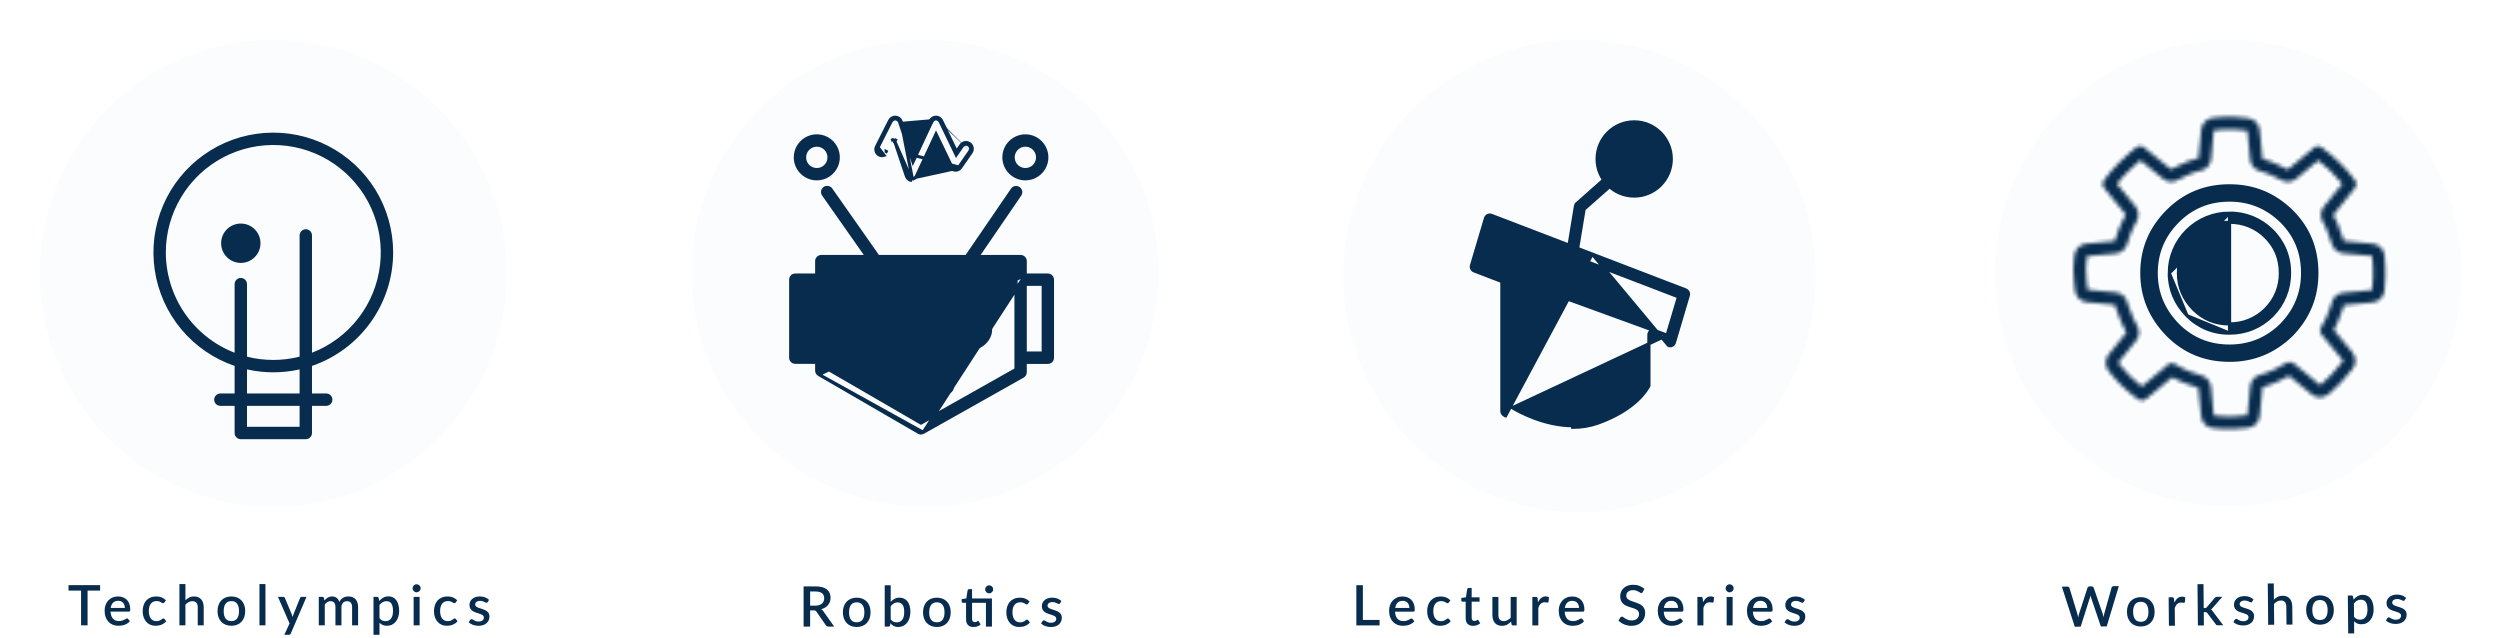 <svg width="627" height="160" viewBox="0 0 627 160" fill="none" xmlns="http://www.w3.org/2000/svg">
<g filter="url(#filter0_dd)">
<path d="M68.544 127.087C100.876 127.087 127.087 100.876 127.087 68.544C127.087 36.211 100.876 10 68.544 10C36.211 10 10 36.211 10 68.544C10 100.876 36.211 127.087 68.544 127.087Z" fill="#FAFCFE"/>
</g>
<path d="M59.242 91.772V91.486L58.971 91.394C53.812 89.634 49.237 86.487 45.749 82.297C42.261 78.107 39.996 73.037 39.202 67.644C38.407 62.251 39.114 56.743 41.246 51.725C43.377 46.708 46.85 42.375 51.284 39.203C55.717 36.03 60.939 34.141 66.375 33.742C71.812 33.344 77.254 34.451 82.102 36.943C86.951 39.435 91.018 43.215 93.859 47.868C96.699 52.521 98.202 57.867 98.203 63.318C98.196 69.507 96.256 75.539 92.655 80.572C89.054 85.605 83.971 89.388 78.116 91.394L77.846 91.486V91.772V98.686V99.086H78.246H81.816C82.122 99.086 82.415 99.207 82.631 99.423C82.847 99.639 82.969 99.933 82.969 100.238C82.969 100.544 82.847 100.837 82.631 101.053C82.415 101.269 82.122 101.391 81.816 101.391H78.246H77.846V101.791V108.599C77.846 108.905 77.725 109.198 77.508 109.414C77.292 109.63 76.999 109.752 76.694 109.752H60.394C60.089 109.752 59.796 109.63 59.579 109.414C59.363 109.198 59.242 108.905 59.242 108.599V101.791V101.391H58.842H55.272C54.966 101.391 54.673 101.269 54.457 101.053C54.241 100.837 54.119 100.544 54.119 100.238C54.119 99.933 54.241 99.639 54.457 99.423C54.673 99.207 54.966 99.086 55.272 99.086H58.842H59.242V98.686V91.772ZM41.19 63.318L41.19 63.319C41.198 68.841 42.874 74.232 45.998 78.786C49.122 83.34 53.548 86.843 58.698 88.838L59.242 89.049V88.466V71.26C59.242 70.954 59.363 70.661 59.579 70.445C59.796 70.229 60.089 70.107 60.394 70.107C60.7 70.107 60.993 70.229 61.209 70.445C61.425 70.661 61.547 70.954 61.547 71.26V89.456V89.768L61.849 89.844C66.244 90.949 70.844 90.949 75.239 89.844L75.541 89.768V89.456V59.049C75.541 58.744 75.662 58.451 75.879 58.234C76.095 58.018 76.388 57.897 76.694 57.897C76.999 57.897 77.292 58.018 77.508 58.234C77.725 58.451 77.846 58.744 77.846 59.049V88.466V89.048L78.39 88.839C83.038 87.045 87.108 84.017 90.161 80.08C93.213 76.143 95.133 71.447 95.713 66.499C96.292 61.551 95.509 56.538 93.448 52.002C91.387 47.467 88.126 43.58 84.018 40.762C79.91 37.943 75.11 36.3 70.137 36.01C65.163 35.72 60.205 36.794 55.797 39.115C51.389 41.437 47.699 44.918 45.125 49.184C42.55 53.449 41.19 58.336 41.19 63.318ZM75.141 107.447H75.541V107.047V101.791V101.391H75.141H61.947H61.547V101.791V107.047V107.447H61.947H75.141ZM75.141 99.086H75.541V98.686V92.648V92.148L75.054 92.257C70.767 93.217 66.321 93.217 62.034 92.257L61.547 92.148V92.648V98.686V99.086H61.947H75.141Z" fill="#082C4E" stroke="#082C4E" stroke-width="0.8"/>
<path d="M64.931 61.003C64.931 63.508 62.9 65.54 60.394 65.54C57.889 65.54 55.858 63.508 55.858 61.003C55.858 58.498 57.889 56.467 60.394 56.467C62.9 56.467 64.931 58.498 64.931 61.003Z" fill="#082C4E" stroke="#082C4E" stroke-width="0.8"/>
<path d="M25.108 148.124H21.965V156.839H20.334V148.124H17.184V146.759H25.108V148.124ZM31.319 152.464C31.319 152.212 31.281 151.978 31.206 151.764C31.137 151.544 31.032 151.355 30.892 151.197C30.752 151.033 30.576 150.907 30.366 150.819C30.161 150.725 29.923 150.679 29.652 150.679C29.107 150.679 28.677 150.835 28.364 151.148C28.052 151.46 27.854 151.899 27.77 152.464H31.319ZM27.727 153.388C27.746 153.794 27.809 154.146 27.916 154.445C28.024 154.739 28.166 154.984 28.343 155.18C28.526 155.376 28.74 155.523 28.988 155.621C29.239 155.714 29.52 155.761 29.828 155.761C30.122 155.761 30.376 155.728 30.59 155.663C30.805 155.593 30.992 155.518 31.151 155.439C31.309 155.355 31.445 155.28 31.556 155.215C31.669 155.145 31.771 155.11 31.864 155.11C31.986 155.11 32.079 155.156 32.145 155.25L32.572 155.803C32.394 156.013 32.194 156.19 31.97 156.335C31.745 156.479 31.508 156.598 31.256 156.692C31.003 156.78 30.744 156.843 30.479 156.881C30.212 156.923 29.953 156.944 29.701 156.944C29.207 156.944 28.747 156.862 28.323 156.699C27.902 156.531 27.536 156.286 27.224 155.964C26.916 155.642 26.673 155.243 26.495 154.767C26.323 154.291 26.236 153.742 26.236 153.122C26.236 152.627 26.314 152.165 26.468 151.736C26.626 151.306 26.85 150.933 27.14 150.616C27.433 150.298 27.788 150.049 28.203 149.867C28.623 149.68 29.097 149.587 29.625 149.587C30.063 149.587 30.469 149.659 30.843 149.804C31.216 149.944 31.538 150.151 31.808 150.427C32.079 150.702 32.289 151.04 32.438 151.442C32.593 151.838 32.669 152.291 32.669 152.8C32.669 153.033 32.644 153.189 32.593 153.269C32.541 153.348 32.448 153.388 32.312 153.388H27.727ZM41.22 151.099C41.173 151.159 41.129 151.206 41.087 151.239C41.045 151.271 40.984 151.288 40.905 151.288C40.826 151.288 40.742 151.26 40.653 151.204C40.569 151.148 40.466 151.087 40.345 151.022C40.228 150.952 40.086 150.889 39.918 150.833C39.75 150.777 39.54 150.749 39.288 150.749C38.961 150.749 38.674 150.807 38.427 150.924C38.184 151.04 37.979 151.208 37.811 151.428C37.648 151.642 37.524 151.906 37.44 152.219C37.361 152.527 37.321 152.874 37.321 153.262C37.321 153.663 37.365 154.02 37.454 154.333C37.543 154.645 37.669 154.909 37.832 155.124C38 155.338 38.201 155.502 38.434 155.614C38.672 155.726 38.938 155.782 39.232 155.782C39.521 155.782 39.757 155.747 39.939 155.677C40.121 155.607 40.273 155.53 40.394 155.446C40.515 155.362 40.618 155.285 40.702 155.215C40.791 155.145 40.884 155.11 40.982 155.11C41.103 155.11 41.197 155.156 41.262 155.25L41.689 155.803C41.516 156.013 41.325 156.19 41.115 156.335C40.905 156.479 40.683 156.598 40.45 156.692C40.217 156.78 39.974 156.843 39.722 156.881C39.47 156.923 39.216 156.944 38.959 156.944C38.516 156.944 38.1 156.862 37.713 156.699C37.33 156.531 36.994 156.29 36.705 155.978C36.42 155.66 36.194 155.275 36.026 154.823C35.863 154.365 35.781 153.845 35.781 153.262C35.781 152.734 35.856 152.247 36.005 151.799C36.154 151.346 36.371 150.956 36.656 150.63C36.945 150.303 37.302 150.049 37.727 149.867C38.152 149.68 38.642 149.587 39.197 149.587C39.715 149.587 40.17 149.671 40.562 149.839C40.959 150.007 41.311 150.245 41.619 150.553L41.22 151.099ZM46.505 150.546C46.799 150.256 47.121 150.025 47.471 149.853C47.821 149.675 48.229 149.587 48.696 149.587C49.088 149.587 49.431 149.652 49.725 149.783C50.023 149.913 50.273 150.098 50.474 150.336C50.679 150.574 50.833 150.861 50.936 151.197C51.038 151.528 51.09 151.894 51.09 152.296V156.839H49.592V152.296C49.592 151.815 49.48 151.442 49.256 151.176C49.036 150.91 48.7 150.777 48.248 150.777C47.912 150.777 47.599 150.854 47.31 151.008C47.025 151.162 46.757 151.372 46.505 151.638V156.839H45V146.479H46.505V150.546ZM58.034 149.587C58.562 149.587 59.038 149.673 59.462 149.846C59.892 150.018 60.256 150.263 60.554 150.581C60.858 150.898 61.091 151.283 61.254 151.736C61.418 152.188 61.499 152.697 61.499 153.262C61.499 153.826 61.418 154.335 61.254 154.788C61.091 155.24 60.858 155.628 60.554 155.95C60.256 156.267 59.892 156.512 59.462 156.685C59.038 156.857 58.562 156.944 58.034 156.944C57.502 156.944 57.022 156.857 56.592 156.685C56.168 156.512 55.804 156.267 55.5 155.95C55.197 155.628 54.964 155.24 54.8 154.788C54.637 154.335 54.555 153.826 54.555 153.262C54.555 152.697 54.637 152.188 54.8 151.736C54.964 151.283 55.197 150.898 55.5 150.581C55.804 150.263 56.168 150.018 56.592 149.846C57.022 149.673 57.502 149.587 58.034 149.587ZM58.034 155.768C58.678 155.768 59.157 155.553 59.469 155.124C59.787 154.69 59.945 154.071 59.945 153.269C59.945 152.466 59.787 151.848 59.469 151.414C59.157 150.975 58.678 150.756 58.034 150.756C57.381 150.756 56.896 150.975 56.578 151.414C56.261 151.848 56.102 152.466 56.102 153.269C56.102 154.071 56.261 154.69 56.578 155.124C56.896 155.553 57.381 155.768 58.034 155.768ZM66.578 146.479V156.839H65.073V146.479H66.578ZM76.871 149.699L72.937 158.869C72.886 158.976 72.823 159.06 72.748 159.121C72.678 159.181 72.568 159.212 72.419 159.212H71.306L72.622 156.356L69.71 149.699H71.019C71.145 149.699 71.241 149.729 71.306 149.79C71.376 149.846 71.427 149.913 71.46 149.993L73.161 154.046C73.203 154.162 73.24 154.279 73.273 154.396C73.31 154.508 73.345 154.624 73.378 154.746C73.415 154.624 73.453 154.505 73.49 154.389C73.527 154.272 73.569 154.155 73.616 154.039L75.247 149.993C75.28 149.909 75.333 149.839 75.408 149.783C75.487 149.727 75.574 149.699 75.667 149.699H76.871ZM79.95 156.839V149.699H80.86C81.066 149.699 81.196 149.794 81.252 149.986L81.35 150.609C81.481 150.459 81.616 150.324 81.756 150.203C81.896 150.077 82.046 149.969 82.204 149.881C82.368 149.787 82.54 149.715 82.722 149.664C82.909 149.612 83.11 149.587 83.324 149.587C83.553 149.587 83.763 149.619 83.954 149.685C84.146 149.75 84.314 149.843 84.458 149.965C84.608 150.086 84.736 150.233 84.843 150.406C84.951 150.578 85.039 150.772 85.109 150.987C85.217 150.739 85.352 150.527 85.515 150.35C85.679 150.172 85.861 150.028 86.061 149.916C86.262 149.804 86.474 149.722 86.698 149.671C86.927 149.615 87.158 149.587 87.391 149.587C87.774 149.587 88.115 149.647 88.413 149.769C88.717 149.89 88.971 150.067 89.176 150.301C89.386 150.529 89.545 150.812 89.652 151.148C89.76 151.484 89.813 151.866 89.813 152.296V156.839H88.308V152.296C88.308 151.792 88.199 151.414 87.979 151.162C87.765 150.905 87.445 150.777 87.02 150.777C86.829 150.777 86.649 150.809 86.481 150.875C86.313 150.94 86.166 151.036 86.04 151.162C85.914 151.288 85.814 151.446 85.739 151.638C85.669 151.824 85.634 152.044 85.634 152.296V156.839H84.129V152.296C84.129 151.773 84.024 151.39 83.814 151.148C83.604 150.9 83.296 150.777 82.89 150.777C82.61 150.777 82.351 150.849 82.113 150.994C81.875 151.134 81.656 151.327 81.455 151.575V156.839H79.95ZM95.177 155.047C95.386 155.317 95.615 155.509 95.862 155.621C96.115 155.728 96.392 155.782 96.695 155.782C97.284 155.782 97.741 155.567 98.067 155.138C98.399 154.708 98.564 154.069 98.564 153.22C98.564 152.781 98.527 152.408 98.453 152.1C98.378 151.787 98.27 151.533 98.13 151.337C97.99 151.141 97.82 150.998 97.62 150.91C97.419 150.821 97.192 150.777 96.941 150.777C96.558 150.777 96.227 150.861 95.947 151.029C95.671 151.192 95.415 151.428 95.177 151.736V155.047ZM95.1 150.735C95.398 150.385 95.737 150.102 96.115 149.888C96.497 149.673 96.941 149.566 97.445 149.566C97.846 149.566 98.21 149.647 98.537 149.811C98.863 149.969 99.143 150.203 99.376 150.511C99.61 150.819 99.79 151.201 99.915 151.659C100.046 152.111 100.111 152.632 100.111 153.22C100.111 153.747 100.039 154.239 99.894 154.697C99.754 155.149 99.552 155.544 99.285 155.88C99.019 156.211 98.698 156.472 98.32 156.664C97.942 156.85 97.514 156.944 97.038 156.944C96.618 156.944 96.261 156.876 95.968 156.741C95.678 156.605 95.415 156.419 95.177 156.181V159.212H93.671V149.699H94.582C94.787 149.699 94.918 149.794 94.974 149.986L95.1 150.735ZM105.242 149.699V156.839H103.737V149.699H105.242ZM105.494 147.543C105.494 147.678 105.466 147.806 105.41 147.928C105.358 148.049 105.286 148.156 105.193 148.25C105.099 148.338 104.99 148.411 104.864 148.467C104.742 148.518 104.612 148.544 104.472 148.544C104.336 148.544 104.208 148.518 104.087 148.467C103.97 148.411 103.867 148.338 103.779 148.25C103.69 148.156 103.618 148.049 103.562 147.928C103.51 147.806 103.485 147.678 103.485 147.543C103.485 147.403 103.51 147.272 103.562 147.151C103.618 147.029 103.69 146.924 103.779 146.836C103.867 146.742 103.97 146.67 104.087 146.619C104.208 146.563 104.336 146.535 104.472 146.535C104.612 146.535 104.742 146.563 104.864 146.619C104.99 146.67 105.099 146.742 105.193 146.836C105.286 146.924 105.358 147.029 105.41 147.151C105.466 147.272 105.494 147.403 105.494 147.543ZM114.28 151.099C114.233 151.159 114.189 151.206 114.147 151.239C114.105 151.271 114.044 151.288 113.965 151.288C113.885 151.288 113.801 151.26 113.713 151.204C113.629 151.148 113.526 151.087 113.405 151.022C113.288 150.952 113.146 150.889 112.978 150.833C112.81 150.777 112.6 150.749 112.348 150.749C112.021 150.749 111.734 150.807 111.487 150.924C111.244 151.04 111.039 151.208 110.871 151.428C110.707 151.642 110.584 151.906 110.5 152.219C110.42 152.527 110.381 152.874 110.381 153.262C110.381 153.663 110.425 154.02 110.514 154.333C110.602 154.645 110.728 154.909 110.892 155.124C111.06 155.338 111.26 155.502 111.494 155.614C111.732 155.726 111.998 155.782 112.292 155.782C112.581 155.782 112.817 155.747 112.999 155.677C113.181 155.607 113.332 155.53 113.454 155.446C113.575 155.362 113.678 155.285 113.762 155.215C113.85 155.145 113.944 155.11 114.042 155.11C114.163 155.11 114.256 155.156 114.322 155.25L114.749 155.803C114.576 156.013 114.385 156.19 114.175 156.335C113.965 156.479 113.743 156.598 113.51 156.692C113.276 156.78 113.034 156.843 112.782 156.881C112.53 156.923 112.275 156.944 112.019 156.944C111.575 156.944 111.16 156.862 110.773 156.699C110.39 156.531 110.054 156.29 109.765 155.978C109.48 155.66 109.254 155.275 109.086 154.823C108.922 154.365 108.841 153.845 108.841 153.262C108.841 152.734 108.915 152.247 109.065 151.799C109.214 151.346 109.431 150.956 109.716 150.63C110.005 150.303 110.362 150.049 110.787 149.867C111.211 149.68 111.701 149.587 112.257 149.587C112.775 149.587 113.23 149.671 113.622 149.839C114.018 150.007 114.371 150.245 114.679 150.553L114.28 151.099ZM122.322 150.994C122.285 151.059 122.243 151.106 122.196 151.134C122.15 151.162 122.091 151.176 122.021 151.176C121.942 151.176 121.856 151.152 121.762 151.106C121.669 151.054 121.559 150.998 121.433 150.938C121.307 150.877 121.158 150.823 120.985 150.777C120.817 150.725 120.619 150.7 120.39 150.7C120.204 150.7 120.033 150.723 119.879 150.77C119.73 150.812 119.602 150.875 119.494 150.959C119.392 151.038 119.312 151.134 119.256 151.246C119.2 151.353 119.172 151.47 119.172 151.596C119.172 151.764 119.224 151.904 119.326 152.016C119.429 152.128 119.564 152.226 119.732 152.31C119.9 152.389 120.092 152.461 120.306 152.527C120.521 152.592 120.74 152.662 120.964 152.737C121.188 152.811 121.408 152.898 121.622 152.996C121.837 153.094 122.028 153.215 122.196 153.36C122.364 153.5 122.5 153.672 122.602 153.878C122.705 154.078 122.756 154.323 122.756 154.613C122.756 154.949 122.696 155.259 122.574 155.544C122.453 155.828 122.276 156.076 122.042 156.286C121.809 156.496 121.517 156.659 121.167 156.776C120.822 156.892 120.425 156.951 119.977 156.951C119.73 156.951 119.49 156.927 119.256 156.881C119.028 156.839 118.808 156.78 118.598 156.706C118.393 156.626 118.199 156.533 118.017 156.426C117.84 156.318 117.681 156.202 117.541 156.076L117.891 155.502C117.933 155.432 117.985 155.378 118.045 155.341C118.111 155.299 118.19 155.278 118.283 155.278C118.381 155.278 118.477 155.31 118.57 155.376C118.668 155.436 118.78 155.504 118.906 155.579C119.037 155.653 119.193 155.723 119.375 155.789C119.557 155.849 119.784 155.88 120.054 155.88C120.278 155.88 120.472 155.854 120.635 155.803C120.799 155.747 120.934 155.672 121.041 155.579C121.149 155.485 121.228 155.38 121.279 155.264C121.331 155.142 121.356 155.014 121.356 154.879C121.356 154.697 121.305 154.547 121.202 154.431C121.1 154.314 120.962 154.214 120.789 154.13C120.621 154.046 120.428 153.971 120.208 153.906C119.994 153.84 119.774 153.77 119.55 153.696C119.326 153.621 119.105 153.535 118.885 153.437C118.671 153.339 118.477 153.215 118.304 153.066C118.136 152.912 118.001 152.727 117.898 152.513C117.796 152.293 117.744 152.027 117.744 151.715C117.744 151.43 117.8 151.159 117.912 150.903C118.029 150.646 118.197 150.42 118.416 150.224C118.64 150.028 118.913 149.874 119.235 149.762C119.562 149.645 119.938 149.587 120.362 149.587C120.843 149.587 121.279 149.664 121.671 149.818C122.063 149.972 122.392 150.182 122.658 150.448L122.322 150.994Z" fill="#082C4E"/>
<g filter="url(#filter1_dd)">
<path d="M232.005 127.086C264.338 127.086 290.548 100.876 290.548 68.543C290.548 36.211 264.338 10 232.005 10C199.673 10 173.462 36.211 173.462 68.543C173.462 100.876 199.673 127.086 232.005 127.086Z" fill="#FAFCFE"/>
</g>
<path d="M248.428 82.678C248.428 85.108 246.109 87.441 243.349 87.441H220.996C218.244 87.441 216.018 85.129 216.018 82.678V79.862C216.018 77.495 218.162 75.822 220.996 75.822H243.349C246.192 75.822 248.428 77.504 248.428 79.862V82.678Z" fill="#082C4E" stroke="#082C4E" stroke-width="0.8"/>
<path d="M257.12 68.993V68.594V65.489C257.12 65.183 256.998 64.89 256.782 64.674C256.566 64.458 256.273 64.337 255.967 64.337H245.946H245.188L245.616 63.711L255.799 48.828C255.8 48.828 255.8 48.827 255.8 48.827C255.968 48.575 256.029 48.267 255.972 47.97C255.914 47.672 255.742 47.409 255.492 47.238C255.242 47.067 254.934 47.001 254.636 47.055C254.338 47.108 254.073 47.277 253.899 47.524C253.899 47.525 253.898 47.526 253.898 47.526L242.513 64.162L242.394 64.337H242.183H220.429H220.221L220.102 64.166L208.413 47.51C208.413 47.51 208.413 47.51 208.413 47.51C208.237 47.26 207.969 47.09 207.668 47.037C207.367 46.984 207.057 47.053 206.806 47.229L206.578 46.904L206.806 47.229C206.556 47.405 206.386 47.673 206.333 47.974L205.939 47.905L206.333 47.974C206.28 48.276 206.349 48.586 206.525 48.836L206.525 48.836L216.963 63.707L217.404 64.337H216.635H205.984C205.678 64.337 205.385 64.458 205.169 64.674C204.952 64.89 204.831 65.183 204.831 65.489V68.594V68.993H204.431H199.464C199.158 68.993 198.865 69.115 198.649 69.331L198.366 69.048L198.649 69.331C198.433 69.547 198.311 69.84 198.311 70.146V89.705C198.311 90.01 198.433 90.304 198.649 90.52C198.865 90.736 199.158 90.857 199.464 90.857H204.431H204.831V91.257V92.94V92.94C204.831 93.142 204.884 93.341 204.984 93.516C205.085 93.691 205.23 93.837 205.405 93.938L257.12 68.993ZM257.12 68.993H257.52H262.797C262.95 68.993 263.1 69.023 263.241 69.082C263.381 69.141 263.509 69.226 263.616 69.334C263.723 69.442 263.807 69.57 263.865 69.711C263.922 69.852 263.951 70.003 263.95 70.155V70.158V89.717C263.95 90.023 263.829 90.316 263.612 90.532C263.396 90.748 263.103 90.87 262.797 90.87H257.52H257.12V91.269V93.355C257.119 93.559 257.065 93.76 256.962 93.936C256.858 94.112 256.71 94.258 256.532 94.358L256.532 94.358L231.54 108.431L257.12 68.993ZM230.394 108.423L205.405 93.938L231.54 108.431C231.368 108.528 231.173 108.578 230.976 108.578C230.772 108.577 230.572 108.524 230.396 108.423C230.395 108.423 230.395 108.423 230.394 108.423ZM200.616 88.153V88.552H201.016H204.431H204.831V88.153V71.698V71.298H204.431H201.016H200.616V71.698V88.153ZM254.611 92.782L254.815 92.667V92.434V67.041V66.641H254.415H207.536H207.136V67.041V92.046V92.276L207.335 92.391L230.784 105.983L230.982 106.098L231.181 105.986L254.611 92.782ZM261.245 88.552H261.645V88.153V71.698V71.298H261.245H257.52H257.12V71.698V88.153V88.552H257.52H261.245Z" fill="#082C4E" stroke="#082C4E" stroke-width="0.8"/>
<path d="M237.649 98.307H225.541C225.236 98.307 224.942 98.186 224.726 97.97C224.51 97.754 224.389 97.46 224.389 97.155C224.389 96.849 224.51 96.556 224.726 96.34C224.942 96.124 225.236 96.002 225.541 96.002H237.649C237.955 96.002 238.248 96.124 238.464 96.34C238.68 96.556 238.802 96.849 238.802 97.155C238.802 97.46 238.68 97.754 238.464 97.97C238.248 98.186 237.955 98.307 237.649 98.307Z" fill="#082C4E" stroke="#082C4E" stroke-width="0.8"/>
<path d="M207.841 43.933C206.956 44.524 205.917 44.839 204.853 44.839C203.427 44.837 202.06 44.27 201.052 43.262C200.044 42.254 199.477 40.887 199.475 39.461C199.475 38.398 199.791 37.358 200.382 36.474C200.972 35.589 201.812 34.9 202.795 34.493C203.778 34.086 204.859 33.979 205.902 34.187C206.945 34.394 207.904 34.907 208.656 35.659C209.408 36.411 209.92 37.369 210.128 38.412C210.335 39.455 210.229 40.537 209.822 41.519C209.415 42.502 208.725 43.342 207.841 43.933ZM206.561 36.91C206.055 36.572 205.461 36.392 204.853 36.392C204.039 36.392 203.258 36.715 202.682 37.29C202.105 37.866 201.781 38.647 201.78 39.461C201.78 40.069 201.959 40.663 202.296 41.169C202.634 41.675 203.113 42.069 203.675 42.302C204.236 42.535 204.854 42.597 205.45 42.479C206.047 42.361 206.595 42.068 207.025 41.639C207.455 41.209 207.748 40.661 207.867 40.065C207.985 39.469 207.925 38.851 207.692 38.289C207.46 37.728 207.066 37.248 206.561 36.91Z" fill="#082C4E" stroke="#082C4E" stroke-width="0.8"/>
<path d="M257.164 36.392L257.163 36.392C256.349 36.392 255.569 36.716 254.993 37.291C254.417 37.866 254.093 38.646 254.091 39.46L254.091 39.461C254.09 40.069 254.27 40.663 254.607 41.169C254.944 41.675 255.424 42.069 255.985 42.302C256.547 42.535 257.165 42.597 257.761 42.479C258.357 42.361 258.905 42.068 259.335 41.639C259.765 41.209 260.058 40.661 260.177 40.065C260.296 39.469 260.235 38.851 260.003 38.289C259.77 37.728 259.377 37.248 258.871 36.91C258.366 36.572 257.772 36.392 257.164 36.392ZM260.151 43.933C259.267 44.524 258.227 44.839 257.164 44.839C255.738 44.837 254.371 44.27 253.363 43.262C252.354 42.254 251.787 40.887 251.786 39.461C251.786 38.398 252.101 37.358 252.692 36.474C253.283 35.589 254.123 34.9 255.106 34.493C256.088 34.086 257.17 33.979 258.213 34.187C259.256 34.394 260.214 34.907 260.966 35.659C261.718 36.411 262.231 37.369 262.438 38.412C262.646 39.455 262.539 40.537 262.132 41.519C261.725 42.502 261.036 43.342 260.151 43.933Z" fill="#082C4E" stroke="#082C4E" stroke-width="0.8"/>
<path d="M224.417 35.495L227.342 44.186C227.441 44.48 227.625 44.738 227.871 44.926C228.117 45.114 228.414 45.224 228.724 45.242M224.417 35.495L228.724 45.242M224.417 35.495L224.237 34.963M224.417 35.495L223.984 35.464M224.417 35.495L224.594 35.143L224.237 34.963M224.417 35.495L223.984 35.464M228.724 45.242L228.747 44.843C228.743 44.843 228.74 44.842 228.736 44.842H228.724V45.242ZM224.237 34.963L223.984 35.464M224.237 34.963L223.859 35.09L223.984 35.464M223.138 30.253L219.844 36.773C219.753 36.955 219.697 37.153 219.682 37.356C219.667 37.56 219.692 37.764 219.755 37.958C219.819 38.152 219.92 38.331 220.053 38.486C220.186 38.64 220.349 38.767 220.531 38.859C220.713 38.951 220.911 39.006 221.114 39.021C221.318 39.037 221.522 39.012 221.716 38.948L220.201 36.953L219.844 36.773L220.201 36.953L223.495 30.433M223.138 30.253L223.495 30.433M223.138 30.253L223.495 30.433L223.495 30.433M223.138 30.253C223.277 29.98 223.492 29.754 223.758 29.603M223.495 30.433C223.598 30.231 223.758 30.063 223.956 29.951L223.758 29.603M223.758 29.603C224.025 29.452 224.33 29.383 224.635 29.405C224.94 29.427 225.232 29.539 225.474 29.726C225.716 29.913 225.897 30.168 225.995 30.458M223.758 29.603L223.956 29.951C224.153 29.839 224.38 29.788 224.606 29.804C224.833 29.82 225.049 29.903 225.229 30.042C225.409 30.181 225.543 30.37 225.616 30.585M225.995 30.458L228.814 44.842M225.995 30.458L228.856 38.971M225.995 30.458L225.616 30.585M225.995 30.458L225.616 30.585L225.616 30.585M225.995 30.458L228.856 38.971M225.616 30.585L228.661 39.648L228.98 40.595L229.403 39.689L233.705 30.465L233.706 30.465C233.798 30.267 233.944 30.1 234.128 29.982C234.311 29.864 234.524 29.801 234.742 29.799M234.742 29.799C234.959 29.799 235.171 29.86 235.355 29.975L235.565 29.639L235.355 29.975C235.538 30.091 235.686 30.256 235.78 30.451L235.78 30.451L239.524 38.213L239.822 38.83L240.213 38.267L241.331 36.656L241.331 36.656C241.417 36.531 241.527 36.425 241.654 36.343C241.782 36.261 241.924 36.205 242.073 36.178C242.222 36.151 242.375 36.154 242.523 36.186C242.671 36.218 242.811 36.279 242.935 36.365C243.06 36.452 243.166 36.562 243.248 36.689C243.33 36.816 243.386 36.958 243.413 37.107C243.44 37.256 243.437 37.409 243.405 37.557C243.373 37.705 243.312 37.845 243.226 37.97L243.554 38.198M234.742 29.799C234.741 29.799 234.741 29.799 234.741 29.799L234.74 29.399M234.742 29.799C234.742 29.799 234.743 29.799 234.743 29.799L234.74 29.399M243.554 38.198L243.226 37.97L240.59 41.77M243.554 38.198C243.67 38.03 243.752 37.841 243.796 37.642C243.839 37.443 243.842 37.237 243.806 37.036C243.77 36.836 243.694 36.644 243.584 36.472C243.474 36.301 243.331 36.153 243.163 36.037C242.995 35.921 242.807 35.839 242.607 35.795C242.408 35.752 242.202 35.749 242.002 35.785C241.801 35.821 241.609 35.897 241.438 36.007C241.267 36.117 241.118 36.26 241.002 36.428L240.146 37.662L240.245 37.866L239.885 38.039L239.556 37.811L239.685 37.626L236.14 30.278C236.013 30.014 235.815 29.792 235.567 29.637C235.319 29.481 235.033 29.399 234.74 29.399M243.554 38.198L240.918 41.998M240.59 41.77C240.475 41.935 240.319 42.067 240.137 42.154C239.955 42.24 239.754 42.277 239.553 42.261C239.352 42.245 239.159 42.177 238.993 42.063C238.826 41.95 238.693 41.794 238.606 41.613L238.245 41.786M240.59 41.77L240.918 41.998M240.59 41.77L240.59 41.77L240.918 41.998M238.245 41.786L238.605 41.613L235.125 34.389L234.759 33.629L234.403 34.393L229.842 44.173L229.842 44.174C229.75 44.371 229.605 44.538 229.423 44.657C229.241 44.774 229.03 44.839 228.814 44.842M238.245 41.786C238.363 42.031 238.543 42.24 238.767 42.393C238.991 42.546 239.251 42.638 239.521 42.66C239.792 42.681 240.063 42.631 240.308 42.515C240.553 42.399 240.764 42.22 240.918 41.998M238.245 41.786L234.989 35.027L235.127 34.731L234.765 34.562L234.405 34.736L234.547 35.03L230.204 44.342L240.918 41.998M228.814 44.842H228.817V45.242L228.811 44.842C228.812 44.842 228.813 44.842 228.814 44.842ZM240.918 41.998L229.285 38.995M228.856 38.971L228.678 39.351L229.04 39.52M228.856 38.971L229.04 39.52M229.04 39.52L229.419 39.393L229.285 38.995M229.04 39.52L229.285 38.995M229.285 38.995L233.343 30.296C233.467 30.03 233.664 29.804 233.912 29.645C234.159 29.486 234.446 29.401 234.74 29.399M222.26 37.992C222.26 37.993 222.26 37.993 222.26 37.993L222.617 38.173L222.26 37.992Z" fill="#082C4E" stroke="#082C4E" stroke-width="0.8"/>
<path d="M204.47 151.894C204.844 151.894 205.17 151.85 205.45 151.761C205.73 151.668 205.964 151.539 206.15 151.376C206.337 151.213 206.477 151.019 206.57 150.795C206.664 150.566 206.71 150.314 206.71 150.039C206.71 149.488 206.528 149.068 206.164 148.779C205.8 148.49 205.25 148.345 204.512 148.345H203.182V151.894H204.47ZM209.216 157.144H207.753C207.464 157.144 207.254 157.032 207.123 156.808L204.771 153.413C204.692 153.296 204.606 153.212 204.512 153.161C204.419 153.11 204.279 153.084 204.092 153.084H203.182V157.144H201.544V147.064H204.512C205.175 147.064 205.744 147.132 206.22 147.267C206.701 147.402 207.095 147.596 207.403 147.848C207.711 148.095 207.938 148.394 208.082 148.744C208.232 149.094 208.306 149.484 208.306 149.913C208.306 150.263 208.253 150.59 208.145 150.893C208.043 151.196 207.891 151.472 207.69 151.719C207.494 151.966 207.252 152.181 206.962 152.363C206.673 152.545 206.344 152.687 205.975 152.79C206.176 152.911 206.349 153.082 206.493 153.301L209.216 157.144ZM214.873 149.892C215.401 149.892 215.877 149.978 216.301 150.151C216.731 150.324 217.095 150.569 217.393 150.886C217.697 151.203 217.93 151.588 218.093 152.041C218.257 152.494 218.338 153.002 218.338 153.567C218.338 154.132 218.257 154.64 218.093 155.093C217.93 155.546 217.697 155.933 217.393 156.255C217.095 156.572 216.731 156.817 216.301 156.99C215.877 157.163 215.401 157.249 214.873 157.249C214.341 157.249 213.861 157.163 213.431 156.99C213.007 156.817 212.643 156.572 212.339 156.255C212.036 155.933 211.803 155.546 211.639 155.093C211.476 154.64 211.394 154.132 211.394 153.567C211.394 153.002 211.476 152.494 211.639 152.041C211.803 151.588 212.036 151.203 212.339 150.886C212.643 150.569 213.007 150.324 213.431 150.151C213.861 149.978 214.341 149.892 214.873 149.892ZM214.873 156.073C215.517 156.073 215.996 155.858 216.308 155.429C216.626 154.995 216.784 154.377 216.784 153.574C216.784 152.771 216.626 152.153 216.308 151.719C215.996 151.28 215.517 151.061 214.873 151.061C214.22 151.061 213.735 151.28 213.417 151.719C213.1 152.153 212.941 152.771 212.941 153.574C212.941 154.377 213.1 154.995 213.417 155.429C213.735 155.858 214.22 156.073 214.873 156.073ZM223.389 155.352C223.599 155.623 223.828 155.814 224.075 155.926C224.327 156.033 224.6 156.087 224.894 156.087C225.487 156.087 225.949 155.872 226.28 155.443C226.612 155.014 226.777 154.349 226.777 153.448C226.777 152.627 226.633 152.027 226.343 151.649C226.059 151.271 225.65 151.082 225.118 151.082C224.75 151.082 224.428 151.166 224.152 151.334C223.882 151.497 223.627 151.733 223.389 152.041V155.352ZM223.389 150.949C223.683 150.627 224.012 150.37 224.376 150.179C224.74 149.988 225.156 149.892 225.622 149.892C226.038 149.892 226.411 149.974 226.742 150.137C227.078 150.296 227.363 150.527 227.596 150.83C227.83 151.133 228.009 151.502 228.135 151.936C228.261 152.365 228.324 152.851 228.324 153.392C228.324 153.971 228.252 154.498 228.107 154.974C227.967 155.445 227.764 155.851 227.498 156.192C227.232 156.528 226.91 156.789 226.532 156.976C226.154 157.158 225.732 157.249 225.265 157.249C225.037 157.249 224.829 157.226 224.642 157.179C224.456 157.137 224.283 157.074 224.124 156.99C223.966 156.906 223.819 156.806 223.683 156.689C223.553 156.572 223.427 156.439 223.305 156.29L223.242 156.843C223.219 156.95 223.177 157.027 223.116 157.074C223.056 157.121 222.972 157.144 222.864 157.144H221.884V146.784H223.389V150.949ZM234.974 149.892C235.501 149.892 235.977 149.978 236.402 150.151C236.831 150.324 237.195 150.569 237.494 150.886C237.797 151.203 238.03 151.588 238.194 152.041C238.357 152.494 238.439 153.002 238.439 153.567C238.439 154.132 238.357 154.64 238.194 155.093C238.03 155.546 237.797 155.933 237.494 156.255C237.195 156.572 236.831 156.817 236.402 156.99C235.977 157.163 235.501 157.249 234.974 157.249C234.442 157.249 233.961 157.163 233.532 156.99C233.107 156.817 232.743 156.572 232.44 156.255C232.136 155.933 231.903 155.546 231.74 155.093C231.576 154.64 231.495 154.132 231.495 153.567C231.495 153.002 231.576 152.494 231.74 152.041C231.903 151.588 232.136 151.203 232.44 150.886C232.743 150.569 233.107 150.324 233.532 150.151C233.961 149.978 234.442 149.892 234.974 149.892ZM234.974 156.073C235.618 156.073 236.096 155.858 236.409 155.429C236.726 154.995 236.885 154.377 236.885 153.574C236.885 152.771 236.726 152.153 236.409 151.719C236.096 151.28 235.618 151.061 234.974 151.061C234.32 151.061 233.835 151.28 233.518 151.719C233.2 152.153 233.042 152.771 233.042 153.574C233.042 154.377 233.2 154.995 233.518 155.429C233.835 155.858 234.32 156.073 234.974 156.073ZM248.778 157.144H247.273V151.187H243.794V155.24C243.794 155.497 243.857 155.693 243.983 155.828C244.109 155.963 244.277 156.031 244.487 156.031C244.604 156.031 244.704 156.017 244.788 155.989C244.872 155.956 244.944 155.924 245.005 155.891C245.066 155.854 245.117 155.821 245.159 155.793C245.206 155.76 245.25 155.744 245.292 155.744C245.376 155.744 245.444 155.791 245.495 155.884L245.943 156.619C245.71 156.824 245.434 156.983 245.117 157.095C244.8 157.202 244.473 157.256 244.137 157.256C243.544 157.256 243.087 157.09 242.765 156.759C242.448 156.423 242.289 155.952 242.289 155.345V151.187H241.505C241.421 151.187 241.349 151.161 241.288 151.11C241.227 151.054 241.197 150.972 241.197 150.865V150.256L242.352 150.088L242.681 148.023C242.704 147.944 242.744 147.881 242.8 147.834C242.856 147.783 242.931 147.757 243.024 147.757H243.794V150.102H248.778V157.144ZM249.086 147.813C249.086 147.948 249.058 148.077 249.002 148.198C248.951 148.315 248.878 148.42 248.785 148.513C248.692 148.602 248.582 148.674 248.456 148.73C248.335 148.781 248.206 148.807 248.071 148.807C247.936 148.807 247.807 148.781 247.686 148.73C247.569 148.674 247.464 148.602 247.371 148.513C247.282 148.42 247.21 148.315 247.154 148.198C247.103 148.077 247.077 147.948 247.077 147.813C247.077 147.673 247.103 147.542 247.154 147.421C247.21 147.295 247.282 147.188 247.371 147.099C247.464 147.006 247.569 146.933 247.686 146.882C247.807 146.826 247.936 146.798 248.071 146.798C248.206 146.798 248.335 146.826 248.456 146.882C248.582 146.933 248.692 147.006 248.785 147.099C248.878 147.188 248.951 147.295 249.002 147.421C249.058 147.542 249.086 147.673 249.086 147.813ZM257.827 151.404C257.78 151.465 257.736 151.511 257.694 151.544C257.652 151.577 257.591 151.593 257.512 151.593C257.433 151.593 257.349 151.565 257.26 151.509C257.176 151.453 257.073 151.392 256.952 151.327C256.835 151.257 256.693 151.194 256.525 151.138C256.357 151.082 256.147 151.054 255.895 151.054C255.568 151.054 255.281 151.112 255.034 151.229C254.791 151.346 254.586 151.514 254.418 151.733C254.255 151.948 254.131 152.211 254.047 152.524C253.968 152.832 253.928 153.18 253.928 153.567C253.928 153.968 253.972 154.325 254.061 154.638C254.15 154.951 254.276 155.214 254.439 155.429C254.607 155.644 254.808 155.807 255.041 155.919C255.279 156.031 255.545 156.087 255.839 156.087C256.128 156.087 256.364 156.052 256.546 155.982C256.728 155.912 256.88 155.835 257.001 155.751C257.122 155.667 257.225 155.59 257.309 155.52C257.398 155.45 257.491 155.415 257.589 155.415C257.71 155.415 257.804 155.462 257.869 155.555L258.296 156.108C258.123 156.318 257.932 156.495 257.722 156.64C257.512 156.785 257.29 156.904 257.057 156.997C256.824 157.086 256.581 157.149 256.329 157.186C256.077 157.228 255.823 157.249 255.566 157.249C255.123 157.249 254.707 157.167 254.32 157.004C253.937 156.836 253.601 156.596 253.312 156.283C253.027 155.966 252.801 155.581 252.633 155.128C252.47 154.671 252.388 154.15 252.388 153.567C252.388 153.04 252.463 152.552 252.612 152.104C252.761 151.651 252.978 151.262 253.263 150.935C253.552 150.608 253.909 150.354 254.334 150.172C254.759 149.985 255.249 149.892 255.804 149.892C256.322 149.892 256.777 149.976 257.169 150.144C257.566 150.312 257.918 150.55 258.226 150.858L257.827 151.404ZM265.87 151.299C265.832 151.364 265.79 151.411 265.744 151.439C265.697 151.467 265.639 151.481 265.569 151.481C265.489 151.481 265.403 151.458 265.31 151.411C265.216 151.36 265.107 151.304 264.981 151.243C264.855 151.182 264.705 151.129 264.533 151.082C264.365 151.031 264.166 151.005 263.938 151.005C263.751 151.005 263.581 151.028 263.427 151.075C263.277 151.117 263.149 151.18 263.042 151.264C262.939 151.343 262.86 151.439 262.804 151.551C262.748 151.658 262.72 151.775 262.72 151.901C262.72 152.069 262.771 152.209 262.874 152.321C262.976 152.433 263.112 152.531 263.28 152.615C263.448 152.694 263.639 152.767 263.854 152.832C264.068 152.897 264.288 152.967 264.512 153.042C264.736 153.117 264.955 153.203 265.17 153.301C265.384 153.399 265.576 153.52 265.744 153.665C265.912 153.805 266.047 153.978 266.15 154.183C266.252 154.384 266.304 154.629 266.304 154.918C266.304 155.254 266.243 155.564 266.122 155.849C266 156.134 265.823 156.381 265.59 156.591C265.356 156.801 265.065 156.964 264.715 157.081C264.369 157.198 263.973 157.256 263.525 157.256C263.277 157.256 263.037 157.233 262.804 157.186C262.575 157.144 262.356 157.086 262.146 157.011C261.94 156.932 261.747 156.838 261.565 156.731C261.387 156.624 261.229 156.507 261.089 156.381L261.439 155.807C261.481 155.737 261.532 155.683 261.593 155.646C261.658 155.604 261.737 155.583 261.831 155.583C261.929 155.583 262.024 155.616 262.118 155.681C262.216 155.742 262.328 155.809 262.454 155.884C262.584 155.959 262.741 156.029 262.923 156.094C263.105 156.155 263.331 156.185 263.602 156.185C263.826 156.185 264.019 156.159 264.183 156.108C264.346 156.052 264.481 155.977 264.589 155.884C264.696 155.791 264.775 155.686 264.827 155.569C264.878 155.448 264.904 155.319 264.904 155.184C264.904 155.002 264.852 154.853 264.75 154.736C264.647 154.619 264.509 154.519 264.337 154.435C264.169 154.351 263.975 154.276 263.756 154.211C263.541 154.146 263.322 154.076 263.098 154.001C262.874 153.926 262.652 153.84 262.433 153.742C262.218 153.644 262.024 153.52 261.852 153.371C261.684 153.217 261.548 153.033 261.446 152.818C261.343 152.599 261.292 152.333 261.292 152.02C261.292 151.735 261.348 151.465 261.46 151.208C261.576 150.951 261.744 150.725 261.964 150.529C262.188 150.333 262.461 150.179 262.783 150.067C263.109 149.95 263.485 149.892 263.91 149.892C264.39 149.892 264.827 149.969 265.219 150.123C265.611 150.277 265.94 150.487 266.206 150.753L265.87 151.299Z" fill="#082C4E"/>
<g filter="url(#filter2_dd)">
<path d="M396.152 128.461C428.864 128.461 455.383 101.943 455.383 69.231C455.383 36.518 428.864 10 396.152 10C363.44 10 336.922 36.518 336.922 69.231C336.922 101.943 363.44 128.461 396.152 128.461Z" fill="#FAFCFE"/>
</g>
<path d="M419.157 39.867C419.157 45.004 414.993 49.169 409.856 49.169C404.719 49.169 400.555 45.004 400.555 39.867C400.555 34.73 404.719 30.566 409.856 30.566C414.993 30.566 419.157 34.73 419.157 39.867Z" fill="#082C4E" stroke="#082C4E" stroke-width="0.8"/>
<path d="M399.329 63.722L399.329 63.722L395.966 62.429L395.662 62.312L395.715 61.991L397.268 52.599L397.291 52.458L397.398 52.364L407.181 43.706C407.181 43.706 407.181 43.706 407.181 43.706C407.292 43.608 407.383 43.488 407.448 43.355C407.513 43.222 407.551 43.077 407.56 42.929C407.569 42.781 407.549 42.633 407.5 42.492C407.452 42.352 407.377 42.223 407.278 42.112C407.18 42.001 407.061 41.91 406.928 41.845C406.794 41.78 406.649 41.742 406.501 41.733C406.353 41.724 406.205 41.744 406.065 41.793C405.925 41.841 405.795 41.916 405.684 42.015L405.684 42.015L395.491 51.034L395.226 50.734L395.491 51.034C395.297 51.206 395.167 51.44 395.125 51.696L393.597 61.002L393.517 61.486L393.059 61.31L374.051 54.015L374.051 54.015C373.905 53.959 373.75 53.934 373.594 53.941C373.439 53.948 373.286 53.987 373.147 54.056C373.007 54.124 372.883 54.221 372.782 54.34C372.682 54.459 372.607 54.597 372.563 54.746C372.563 54.747 372.563 54.747 372.563 54.747L369.053 66.566C368.972 66.839 368.997 67.131 369.122 67.386C369.248 67.641 369.465 67.839 369.73 67.941L376.417 70.506L376.673 70.605V70.88V103.107V103.107C376.673 103.297 376.721 103.483 376.811 103.649C376.902 103.815 377.033 103.956 377.192 104.058L377.193 104.058L377.586 104.311C377.586 104.311 377.586 104.312 377.587 104.312L399.329 63.722ZM399.329 63.722L422.755 72.714C422.755 72.714 422.755 72.714 422.755 72.714C423.02 72.816 423.237 73.014 423.363 73.269C423.488 73.524 423.513 73.817 423.432 74.089L423.432 74.089L419.935 85.899C419.89 86.048 419.816 86.186 419.715 86.305C419.615 86.424 419.491 86.521 419.352 86.589L419.528 86.948L419.352 86.589C419.212 86.658 419.06 86.697 418.905 86.704C418.749 86.712 418.594 86.686 418.449 86.631L399.329 63.722ZM418.104 84.087L417.701 83.932L415.078 82.923C414.907 82.857 414.723 82.834 414.541 82.856C414.359 82.877 414.185 82.943 414.034 83.047C413.883 83.151 413.76 83.29 413.675 83.452C413.59 83.614 413.545 83.794 413.545 83.977V83.977V96.641V96.735L413.503 96.819C413.092 97.645 410.222 102.752 400.713 106.129L400.71 106.13C398.69 106.83 396.564 107.18 394.426 107.164C394.426 107.164 394.425 107.164 394.425 107.164L394.428 106.764C387.246 106.764 380.798 103.156 379.315 102.264L418.104 84.087ZM418.104 84.087L418.228 83.673L420.869 74.806L420.975 74.451L420.629 74.319L374.769 56.718L374.365 56.563L374.242 56.977L371.604 65.843L371.498 66.197L371.843 66.33L378.19 68.776L378.191 68.776C378.404 68.858 378.587 69.002 378.716 69.19C378.846 69.378 378.915 69.6 378.916 69.828L418.104 84.087Z" fill="#082C4E" stroke="#082C4E" stroke-width="0.8"/>
<path d="M345.994 155.477V156.849H340.17V146.769H341.808V155.477H345.994ZM353.468 152.474C353.468 152.222 353.431 151.989 353.356 151.774C353.286 151.555 353.181 151.366 353.041 151.207C352.901 151.044 352.726 150.918 352.516 150.829C352.311 150.736 352.073 150.689 351.802 150.689C351.256 150.689 350.827 150.846 350.514 151.158C350.201 151.471 350.003 151.91 349.919 152.474H353.468ZM349.877 153.398C349.896 153.804 349.959 154.157 350.066 154.455C350.173 154.749 350.316 154.994 350.493 155.19C350.675 155.386 350.89 155.533 351.137 155.631C351.389 155.725 351.669 155.771 351.977 155.771C352.271 155.771 352.525 155.739 352.74 155.673C352.955 155.603 353.141 155.529 353.3 155.449C353.459 155.365 353.594 155.291 353.706 155.225C353.818 155.155 353.921 155.12 354.014 155.12C354.135 155.12 354.229 155.167 354.294 155.26L354.721 155.813C354.544 156.023 354.343 156.201 354.119 156.345C353.895 156.49 353.657 156.609 353.405 156.702C353.153 156.791 352.894 156.854 352.628 156.891C352.362 156.933 352.103 156.954 351.851 156.954C351.356 156.954 350.897 156.873 350.472 156.709C350.052 156.541 349.686 156.296 349.373 155.974C349.065 155.652 348.822 155.253 348.645 154.777C348.472 154.301 348.386 153.753 348.386 153.132C348.386 152.638 348.463 152.176 348.617 151.746C348.776 151.317 349 150.944 349.289 150.626C349.583 150.309 349.938 150.059 350.353 149.877C350.773 149.691 351.247 149.597 351.774 149.597C352.213 149.597 352.619 149.67 352.992 149.814C353.365 149.954 353.687 150.162 353.958 150.437C354.229 150.713 354.439 151.051 354.588 151.452C354.742 151.849 354.819 152.302 354.819 152.81C354.819 153.044 354.793 153.2 354.742 153.279C354.691 153.359 354.597 153.398 354.462 153.398H349.877ZM363.37 151.109C363.323 151.17 363.279 151.217 363.237 151.249C363.195 151.282 363.134 151.298 363.055 151.298C362.975 151.298 362.891 151.27 362.803 151.214C362.719 151.158 362.616 151.098 362.495 151.032C362.378 150.962 362.236 150.899 362.068 150.843C361.9 150.787 361.69 150.759 361.438 150.759C361.111 150.759 360.824 150.818 360.577 150.934C360.334 151.051 360.129 151.219 359.961 151.438C359.797 151.653 359.674 151.917 359.59 152.229C359.51 152.537 359.471 152.885 359.471 153.272C359.471 153.674 359.515 154.031 359.604 154.343C359.692 154.656 359.818 154.92 359.982 155.134C360.15 155.349 360.35 155.512 360.584 155.624C360.822 155.736 361.088 155.792 361.382 155.792C361.671 155.792 361.907 155.757 362.089 155.687C362.271 155.617 362.422 155.54 362.544 155.456C362.665 155.372 362.768 155.295 362.852 155.225C362.94 155.155 363.034 155.12 363.132 155.12C363.253 155.12 363.346 155.167 363.412 155.26L363.839 155.813C363.666 156.023 363.475 156.201 363.265 156.345C363.055 156.49 362.833 156.609 362.6 156.702C362.366 156.791 362.124 156.854 361.872 156.891C361.62 156.933 361.365 156.954 361.109 156.954C360.665 156.954 360.25 156.873 359.863 156.709C359.48 156.541 359.144 156.301 358.855 155.988C358.57 155.671 358.344 155.286 358.176 154.833C358.012 154.376 357.931 153.856 357.931 153.272C357.931 152.745 358.005 152.257 358.155 151.809C358.304 151.357 358.521 150.967 358.806 150.64C359.095 150.314 359.452 150.059 359.877 149.877C360.301 149.691 360.791 149.597 361.347 149.597C361.865 149.597 362.32 149.681 362.712 149.849C363.108 150.017 363.461 150.255 363.769 150.563L363.37 151.109ZM369.438 156.961C368.846 156.961 368.388 156.796 368.066 156.464C367.749 156.128 367.59 155.657 367.59 155.05V150.892H366.806C366.722 150.892 366.65 150.867 366.589 150.815C366.529 150.759 366.498 150.678 366.498 150.57V149.961L367.653 149.793L367.982 147.728C368.006 147.649 368.045 147.586 368.101 147.539C368.157 147.488 368.232 147.462 368.325 147.462H369.095V149.807H371.076V150.892H369.095V154.945C369.095 155.202 369.158 155.398 369.284 155.533C369.41 155.669 369.578 155.736 369.788 155.736C369.905 155.736 370.005 155.722 370.089 155.694C370.173 155.662 370.246 155.629 370.306 155.596C370.367 155.559 370.418 155.526 370.46 155.498C370.507 155.466 370.551 155.449 370.593 155.449C370.677 155.449 370.745 155.496 370.796 155.589L371.244 156.324C371.011 156.53 370.736 156.688 370.418 156.8C370.101 156.908 369.774 156.961 369.438 156.961ZM380.382 149.709V156.849H379.472C379.272 156.849 379.143 156.754 379.087 156.562L378.975 155.897C378.826 156.056 378.667 156.201 378.499 156.331C378.336 156.462 378.161 156.574 377.974 156.667C377.788 156.761 377.587 156.833 377.372 156.884C377.162 156.936 376.936 156.961 376.693 156.961C376.301 156.961 375.956 156.896 375.657 156.765C375.359 156.635 375.107 156.45 374.901 156.212C374.701 155.974 374.549 155.69 374.446 155.358C374.344 155.022 374.292 154.654 374.292 154.252V149.709H375.797V154.252C375.797 154.733 375.907 155.106 376.126 155.372C376.35 155.638 376.689 155.771 377.141 155.771C377.473 155.771 377.781 155.697 378.065 155.547C378.355 155.393 378.625 155.183 378.877 154.917V149.709H380.382ZM385.731 151.032C385.955 150.58 386.226 150.225 386.543 149.968C386.86 149.707 387.241 149.576 387.684 149.576C387.838 149.576 387.983 149.595 388.118 149.632C388.253 149.665 388.375 149.716 388.482 149.786L388.377 150.92C388.358 151 388.328 151.056 388.286 151.088C388.249 151.116 388.197 151.13 388.132 151.13C388.062 151.13 387.962 151.119 387.831 151.095C387.7 151.067 387.563 151.053 387.418 151.053C387.208 151.053 387.021 151.084 386.858 151.144C386.699 151.205 386.555 151.294 386.424 151.41C386.298 151.527 386.186 151.669 386.088 151.837C385.99 152.005 385.899 152.197 385.815 152.411V156.849H384.31V149.709H385.185C385.344 149.709 385.453 149.74 385.514 149.8C385.575 149.856 385.617 149.957 385.64 150.101L385.731 151.032ZM396.015 152.474C396.015 152.222 395.978 151.989 395.903 151.774C395.833 151.555 395.728 151.366 395.588 151.207C395.448 151.044 395.273 150.918 395.063 150.829C394.858 150.736 394.62 150.689 394.349 150.689C393.803 150.689 393.374 150.846 393.061 151.158C392.748 151.471 392.55 151.91 392.466 152.474H396.015ZM392.424 153.398C392.443 153.804 392.506 154.157 392.613 154.455C392.72 154.749 392.863 154.994 393.04 155.19C393.222 155.386 393.437 155.533 393.684 155.631C393.936 155.725 394.216 155.771 394.524 155.771C394.818 155.771 395.072 155.739 395.287 155.673C395.502 155.603 395.688 155.529 395.847 155.449C396.006 155.365 396.141 155.291 396.253 155.225C396.365 155.155 396.468 155.12 396.561 155.12C396.682 155.12 396.776 155.167 396.841 155.26L397.268 155.813C397.091 156.023 396.89 156.201 396.666 156.345C396.442 156.49 396.204 156.609 395.952 156.702C395.7 156.791 395.441 156.854 395.175 156.891C394.909 156.933 394.65 156.954 394.398 156.954C393.903 156.954 393.444 156.873 393.019 156.709C392.599 156.541 392.233 156.296 391.92 155.974C391.612 155.652 391.369 155.253 391.192 154.777C391.019 154.301 390.933 153.753 390.933 153.132C390.933 152.638 391.01 152.176 391.164 151.746C391.323 151.317 391.547 150.944 391.836 150.626C392.13 150.309 392.485 150.059 392.9 149.877C393.32 149.691 393.794 149.597 394.321 149.597C394.76 149.597 395.166 149.67 395.539 149.814C395.912 149.954 396.234 150.162 396.505 150.437C396.776 150.713 396.986 151.051 397.135 151.452C397.289 151.849 397.366 152.302 397.366 152.81C397.366 153.044 397.34 153.2 397.289 153.279C397.238 153.359 397.144 153.398 397.009 153.398H392.424ZM412.007 148.491C411.956 148.575 411.902 148.638 411.846 148.68C411.79 148.718 411.72 148.736 411.636 148.736C411.547 148.736 411.447 148.699 411.335 148.624C411.228 148.55 411.092 148.468 410.929 148.379C410.77 148.286 410.581 148.202 410.362 148.127C410.143 148.048 409.881 148.008 409.578 148.008C409.298 148.008 409.051 148.043 408.836 148.113C408.626 148.183 408.449 148.281 408.304 148.407C408.159 148.533 408.05 148.683 407.975 148.855C407.905 149.023 407.87 149.208 407.87 149.408C407.87 149.665 407.938 149.88 408.073 150.052C408.208 150.22 408.386 150.365 408.605 150.486C408.829 150.608 409.083 150.715 409.368 150.808C409.653 150.897 409.942 150.993 410.236 151.095C410.535 151.198 410.826 151.315 411.111 151.445C411.396 151.576 411.648 151.742 411.867 151.942C412.091 152.143 412.271 152.388 412.406 152.677C412.541 152.967 412.609 153.319 412.609 153.734C412.609 154.182 412.532 154.602 412.378 154.994C412.224 155.386 412 155.729 411.706 156.023C411.417 156.313 411.057 156.541 410.628 156.709C410.203 156.877 409.718 156.961 409.172 156.961C408.85 156.961 408.535 156.929 408.227 156.863C407.924 156.803 407.632 156.716 407.352 156.604C407.077 156.488 406.818 156.348 406.575 156.184C406.332 156.021 406.115 155.839 405.924 155.638L406.4 154.854C406.442 154.789 406.496 154.738 406.561 154.7C406.626 154.663 406.699 154.644 406.778 154.644C406.885 154.644 407.004 154.696 407.135 154.798C407.266 154.896 407.422 155.006 407.604 155.127C407.791 155.244 408.015 155.354 408.276 155.456C408.537 155.554 408.85 155.603 409.214 155.603C409.807 155.603 410.264 155.459 410.586 155.169C410.913 154.88 411.076 154.481 411.076 153.972C411.076 153.688 411.008 153.457 410.873 153.279C410.738 153.097 410.558 152.946 410.334 152.824C410.115 152.703 409.863 152.6 409.578 152.516C409.293 152.432 409.004 152.344 408.71 152.25C408.416 152.152 408.127 152.04 407.842 151.914C407.557 151.784 407.303 151.616 407.079 151.41C406.86 151.2 406.682 150.944 406.547 150.64C406.412 150.332 406.344 149.95 406.344 149.492C406.344 149.128 406.414 148.776 406.554 148.435C406.699 148.095 406.906 147.794 407.177 147.532C407.452 147.266 407.791 147.054 408.192 146.895C408.593 146.737 409.051 146.657 409.564 146.657C410.143 146.657 410.672 146.748 411.153 146.93C411.638 147.112 412.056 147.371 412.406 147.707L412.007 148.491ZM420.854 152.474C420.854 152.222 420.817 151.989 420.742 151.774C420.672 151.555 420.567 151.366 420.427 151.207C420.287 151.044 420.112 150.918 419.902 150.829C419.697 150.736 419.459 150.689 419.188 150.689C418.642 150.689 418.213 150.846 417.9 151.158C417.587 151.471 417.389 151.91 417.305 152.474H420.854ZM417.263 153.398C417.282 153.804 417.345 154.157 417.452 154.455C417.559 154.749 417.702 154.994 417.879 155.19C418.061 155.386 418.276 155.533 418.523 155.631C418.775 155.725 419.055 155.771 419.363 155.771C419.657 155.771 419.911 155.739 420.126 155.673C420.341 155.603 420.527 155.529 420.686 155.449C420.845 155.365 420.98 155.291 421.092 155.225C421.204 155.155 421.307 155.12 421.4 155.12C421.521 155.12 421.615 155.167 421.68 155.26L422.107 155.813C421.93 156.023 421.729 156.201 421.505 156.345C421.281 156.49 421.043 156.609 420.791 156.702C420.539 156.791 420.28 156.854 420.014 156.891C419.748 156.933 419.489 156.954 419.237 156.954C418.742 156.954 418.283 156.873 417.858 156.709C417.438 156.541 417.072 156.296 416.759 155.974C416.451 155.652 416.208 155.253 416.031 154.777C415.858 154.301 415.772 153.753 415.772 153.132C415.772 152.638 415.849 152.176 416.003 151.746C416.162 151.317 416.386 150.944 416.675 150.626C416.969 150.309 417.324 150.059 417.739 149.877C418.159 149.691 418.633 149.597 419.16 149.597C419.599 149.597 420.005 149.67 420.378 149.814C420.751 149.954 421.073 150.162 421.344 150.437C421.615 150.713 421.825 151.051 421.974 151.452C422.128 151.849 422.205 152.302 422.205 152.81C422.205 153.044 422.179 153.2 422.128 153.279C422.077 153.359 421.983 153.398 421.848 153.398H417.263ZM427.13 151.032C427.354 150.58 427.624 150.225 427.942 149.968C428.259 149.707 428.639 149.576 429.083 149.576C429.237 149.576 429.381 149.595 429.517 149.632C429.652 149.665 429.773 149.716 429.881 149.786L429.776 150.92C429.757 151 429.727 151.056 429.685 151.088C429.647 151.116 429.596 151.13 429.531 151.13C429.461 151.13 429.36 151.119 429.23 151.095C429.099 151.067 428.961 151.053 428.817 151.053C428.607 151.053 428.42 151.084 428.257 151.144C428.098 151.205 427.953 151.294 427.823 151.41C427.697 151.527 427.585 151.669 427.487 151.837C427.389 152.005 427.298 152.197 427.214 152.411V156.849H425.709V149.709H426.584C426.742 149.709 426.852 149.74 426.913 149.8C426.973 149.856 427.015 149.957 427.039 150.101L427.13 151.032ZM434.545 149.709V156.849H433.04V149.709H434.545ZM434.797 147.553C434.797 147.689 434.769 147.817 434.713 147.938C434.661 148.06 434.589 148.167 434.496 148.26C434.402 148.349 434.293 148.421 434.167 148.477C434.045 148.529 433.915 148.554 433.775 148.554C433.639 148.554 433.511 148.529 433.39 148.477C433.273 148.421 433.17 148.349 433.082 148.26C432.993 148.167 432.921 148.06 432.865 147.938C432.813 147.817 432.788 147.689 432.788 147.553C432.788 147.413 432.813 147.283 432.865 147.161C432.921 147.04 432.993 146.935 433.082 146.846C433.17 146.753 433.273 146.681 433.39 146.629C433.511 146.573 433.639 146.545 433.775 146.545C433.915 146.545 434.045 146.573 434.167 146.629C434.293 146.681 434.402 146.753 434.496 146.846C434.589 146.935 434.661 147.04 434.713 147.161C434.769 147.283 434.797 147.413 434.797 147.553ZM443.219 152.474C443.219 152.222 443.181 151.989 443.107 151.774C443.037 151.555 442.932 151.366 442.792 151.207C442.652 151.044 442.477 150.918 442.267 150.829C442.061 150.736 441.823 150.689 441.553 150.689C441.007 150.689 440.577 150.846 440.265 151.158C439.952 151.471 439.754 151.91 439.67 152.474H443.219ZM439.628 153.398C439.646 153.804 439.709 154.157 439.817 154.455C439.924 154.749 440.066 154.994 440.244 155.19C440.426 155.386 440.64 155.533 440.888 155.631C441.14 155.725 441.42 155.771 441.728 155.771C442.022 155.771 442.276 155.739 442.491 155.673C442.705 155.603 442.892 155.529 443.051 155.449C443.209 155.365 443.345 155.291 443.457 155.225C443.569 155.155 443.671 155.12 443.765 155.12C443.886 155.12 443.979 155.167 444.045 155.26L444.472 155.813C444.294 156.023 444.094 156.201 443.87 156.345C443.646 156.49 443.408 156.609 443.156 156.702C442.904 156.791 442.645 156.854 442.379 156.891C442.113 156.933 441.854 156.954 441.602 156.954C441.107 156.954 440.647 156.873 440.223 156.709C439.803 156.541 439.436 156.296 439.124 155.974C438.816 155.652 438.573 155.253 438.396 154.777C438.223 154.301 438.137 153.753 438.137 153.132C438.137 152.638 438.214 152.176 438.368 151.746C438.526 151.317 438.75 150.944 439.04 150.626C439.334 150.309 439.688 150.059 440.104 149.877C440.524 149.691 440.997 149.597 441.525 149.597C441.963 149.597 442.369 149.67 442.743 149.814C443.116 149.954 443.438 150.162 443.709 150.437C443.979 150.713 444.189 151.051 444.339 151.452C444.493 151.849 444.57 152.302 444.57 152.81C444.57 153.044 444.544 153.2 444.493 153.279C444.441 153.359 444.348 153.398 444.213 153.398H439.628ZM452.336 151.004C452.299 151.07 452.257 151.116 452.21 151.144C452.163 151.172 452.105 151.186 452.035 151.186C451.956 151.186 451.869 151.163 451.776 151.116C451.683 151.065 451.573 151.009 451.447 150.948C451.321 150.888 451.172 150.834 450.999 150.787C450.831 150.736 450.633 150.71 450.404 150.71C450.217 150.71 450.047 150.734 449.893 150.78C449.744 150.822 449.615 150.885 449.508 150.969C449.405 151.049 449.326 151.144 449.27 151.256C449.214 151.364 449.186 151.48 449.186 151.606C449.186 151.774 449.237 151.914 449.34 152.026C449.443 152.138 449.578 152.236 449.746 152.32C449.914 152.4 450.105 152.472 450.32 152.537C450.535 152.603 450.754 152.673 450.978 152.747C451.202 152.822 451.421 152.908 451.636 153.006C451.851 153.104 452.042 153.226 452.21 153.37C452.378 153.51 452.513 153.683 452.616 153.888C452.719 154.089 452.77 154.334 452.77 154.623C452.77 154.959 452.709 155.27 452.588 155.554C452.467 155.839 452.289 156.086 452.056 156.296C451.823 156.506 451.531 156.67 451.181 156.786C450.836 156.903 450.439 156.961 449.991 156.961C449.744 156.961 449.503 156.938 449.27 156.891C449.041 156.849 448.822 156.791 448.612 156.716C448.407 156.637 448.213 156.544 448.031 156.436C447.854 156.329 447.695 156.212 447.555 156.086L447.905 155.512C447.947 155.442 447.998 155.389 448.059 155.351C448.124 155.309 448.204 155.288 448.297 155.288C448.395 155.288 448.491 155.321 448.584 155.386C448.682 155.447 448.794 155.515 448.92 155.589C449.051 155.664 449.207 155.734 449.389 155.799C449.571 155.86 449.797 155.89 450.068 155.89C450.292 155.89 450.486 155.865 450.649 155.813C450.812 155.757 450.948 155.683 451.055 155.589C451.162 155.496 451.242 155.391 451.293 155.274C451.344 155.153 451.37 155.025 451.37 154.889C451.37 154.707 451.319 154.558 451.216 154.441C451.113 154.325 450.976 154.224 450.803 154.14C450.635 154.056 450.441 153.982 450.222 153.916C450.007 153.851 449.788 153.781 449.564 153.706C449.34 153.632 449.118 153.545 448.899 153.447C448.684 153.349 448.491 153.226 448.318 153.076C448.15 152.922 448.015 152.738 447.912 152.523C447.809 152.304 447.758 152.038 447.758 151.725C447.758 151.441 447.814 151.17 447.926 150.913C448.043 150.657 448.211 150.43 448.43 150.234C448.654 150.038 448.927 149.884 449.249 149.772C449.576 149.656 449.951 149.597 450.376 149.597C450.857 149.597 451.293 149.674 451.685 149.828C452.077 149.982 452.406 150.192 452.672 150.458L452.336 151.004Z" fill="#082C4E"/>
<g filter="url(#filter3_dd)">
<path d="M558.87 126.974C591.172 126.974 617.357 100.789 617.357 68.487C617.357 36.185 591.172 10 558.87 10C526.569 10 500.383 36.185 500.383 68.487C500.383 100.789 526.569 126.974 558.87 126.974Z" fill="#FAFCFE"/>
</g>
<path d="M572.174 81.49L572.466 81.207L572.446 81.187C575.838 77.564 577.485 73.364 577.494 68.487V68.487C577.494 63.366 575.761 59.057 572.178 55.487L572.178 55.487L572.174 55.483C568.493 51.916 564.179 50.178 559.18 50.178C554.068 50.178 549.76 51.902 546.18 55.488C542.605 59.069 540.769 63.375 540.769 68.487C540.769 73.507 542.607 77.799 546.176 81.481L546.176 81.481L546.181 81.486C549.759 85.055 554.067 86.804 559.18 86.804C564.185 86.804 568.5 85.054 572.174 81.49ZM559.18 46.608C565.171 46.608 570.313 48.684 574.717 52.954C578.999 57.221 581.065 62.35 581.065 68.465C581.065 74.465 579.001 79.584 574.715 84C570.302 88.272 565.161 90.353 559.18 90.353C553.055 90.353 547.911 88.266 543.646 84.002C539.361 79.591 537.176 74.47 537.176 68.465C537.176 62.355 539.375 57.223 543.644 52.951C547.909 48.683 553.054 46.608 559.18 46.608Z" fill="#082C4E" stroke="#082C4E" stroke-width="0.8"/>
<mask id="path-19-inside-1" fill="white">
<path d="M598.235 67.274C598.186 66.22 598.136 65.131 598.031 64.067C597.958 63.314 597.625 62.609 597.089 62.074C596.553 61.539 595.847 61.208 595.093 61.136L591.216 60.77L587.923 60.46C587.896 60.459 587.871 60.451 587.85 60.436C587.828 60.421 587.812 60.4 587.802 60.376C587.777 60.299 587.755 60.221 587.727 60.144C587.313 58.73 586.809 57.345 586.217 55.997C586.217 55.978 586.217 55.963 586.195 55.944C585.913 55.324 585.575 54.703 585.199 54.04C585.182 54.013 585.173 53.982 585.173 53.95C585.173 53.918 585.182 53.887 585.199 53.86C585.82 53.078 586.44 52.309 587.088 51.524C588.214 50.141 589.38 48.711 590.5 47.244C590.66 47.078 590.781 46.88 590.856 46.663C590.931 46.445 590.958 46.214 590.934 45.985C590.903 45.705 590.795 45.439 590.624 45.216C588.25 42.063 585.418 39.283 582.222 36.968C582.054 36.846 581.864 36.759 581.662 36.711C581.46 36.664 581.25 36.658 581.046 36.693C580.842 36.728 580.646 36.803 580.471 36.915C580.297 37.027 580.146 37.173 580.029 37.344C578.053 38.895 576.028 40.585 573.851 42.474C573.827 42.495 573.798 42.508 573.767 42.511C573.735 42.515 573.704 42.508 573.677 42.492C573.038 42.117 572.371 41.792 571.682 41.519C570.443 40.866 569.138 40.346 567.79 39.968C567.688 39.931 567.582 39.9 567.48 39.868C567.456 39.854 567.436 39.833 567.423 39.809C567.409 39.785 567.402 39.757 567.402 39.729C567.263 37.989 567.092 36.227 566.903 34.521C566.838 33.873 566.77 33.222 566.704 32.574C566.636 31.835 566.316 31.143 565.798 30.613C565.281 30.083 564.596 29.747 563.86 29.661C562.654 29.518 561.497 29.419 560.424 29.351H557.942H557.759C556.919 29.394 555.936 29.453 554.943 29.562C554.202 29.647 553.512 29.985 552.99 30.518C552.468 31.051 552.145 31.747 552.074 32.49C551.847 34.861 551.621 37.229 551.398 39.592C551.396 39.621 551.386 39.648 551.369 39.67C551.352 39.693 551.328 39.71 551.302 39.72L550.967 39.828H550.902L550.7 39.872C550.586 39.881 550.474 39.903 550.365 39.937C549.057 40.323 547.79 40.835 546.581 41.466C545.893 41.734 545.229 42.06 544.596 42.44C544.569 42.456 544.537 42.464 544.505 42.461C544.473 42.458 544.443 42.445 544.419 42.424C542.506 40.821 540.456 39.158 537.974 37.198C537.843 37.038 537.681 36.906 537.498 36.809C537.314 36.713 537.114 36.654 536.907 36.637C536.701 36.619 536.493 36.643 536.296 36.706C536.099 36.77 535.916 36.873 535.76 37.009C535.515 37.217 535.254 37.428 534.994 37.629C534.733 37.831 534.373 38.125 534.063 38.386C533.107 39.173 532.202 40.022 531.355 40.926C530.006 42.255 528.776 43.7 527.68 45.244C527.479 45.512 527.37 45.839 527.37 46.174C527.366 46.419 527.417 46.661 527.521 46.882C527.625 47.104 527.778 47.299 527.968 47.452C529.38 49.235 531.2 51.509 533.105 53.733C533.126 53.758 533.139 53.789 533.142 53.821C533.145 53.854 533.139 53.887 533.123 53.916C532.767 54.561 532.438 55.19 532.143 55.792C532.135 55.807 532.127 55.823 532.121 55.839C531.562 57.011 531.1 58.227 530.738 59.474C530.654 59.619 530.593 59.777 530.558 59.942C530.513 60.079 530.469 60.221 530.428 60.37C530.414 60.4 530.391 60.426 530.363 60.444C530.335 60.462 530.303 60.472 530.27 60.472C528.021 60.64 525.686 60.86 523.136 61.142C522.395 61.227 521.706 61.563 521.182 62.094C520.658 62.625 520.332 63.319 520.258 64.061C520.143 65.218 520.062 66.232 520.007 67.203C520.007 67.311 520.007 67.423 520.007 67.529C520.066 69.039 520.165 71.021 520.435 72.963C520.532 73.678 520.864 74.34 521.379 74.845C521.894 75.351 522.562 75.671 523.279 75.754C525.562 76.021 527.863 76.244 530.316 76.439C530.351 76.444 530.384 76.458 530.41 76.482C530.436 76.505 530.454 76.536 530.462 76.57C530.506 76.728 530.552 76.88 530.595 77.029C531.011 78.389 531.516 79.721 532.106 81.014C532.133 81.081 532.164 81.147 532.199 81.21C532.332 81.464 532.463 81.725 532.593 81.985C532.804 82.41 533.024 82.851 533.272 83.297C533.289 83.323 533.298 83.352 533.298 83.382C533.298 83.413 533.289 83.442 533.272 83.468L532.577 84.311C531.337 85.828 530.037 87.397 528.809 88.986C528.366 89.556 528.125 90.258 528.125 90.98C528.125 91.702 528.366 92.404 528.809 92.974C530.916 95.726 533.426 98.144 536.253 100.148C536.512 100.329 536.821 100.427 537.137 100.427H537.214C537.58 100.427 537.934 100.297 538.213 100.061C539.429 99.028 540.646 98.013 541.864 97.019C542.822 96.225 543.802 95.412 544.779 94.593C545.337 94.921 545.916 95.21 546.513 95.459C547.916 96.105 549.368 96.64 550.855 97.059L551.255 97.18C551.286 97.19 551.313 97.209 551.333 97.234C551.353 97.26 551.365 97.29 551.367 97.323C551.51 99.088 551.693 100.837 551.866 102.53C551.935 103.169 552.001 103.809 552.065 104.45C552.139 105.193 552.466 105.887 552.991 106.418C553.516 106.948 554.207 107.282 554.949 107.363C555.942 107.465 556.931 107.515 557.887 107.564H560.262C561.457 107.511 562.663 107.412 563.851 107.273C564.589 107.188 565.276 106.853 565.796 106.322C566.317 105.791 566.638 105.097 566.708 104.357C566.77 103.737 566.834 103.116 566.9 102.496C567.077 100.762 567.263 98.97 567.408 97.177C567.41 97.142 567.423 97.109 567.445 97.083C567.468 97.056 567.499 97.038 567.533 97.031C567.644 97.009 567.756 96.985 567.864 96.954C569.21 96.561 570.519 96.051 571.776 95.431C572.483 95.099 573.28 94.711 574.083 94.24C575.848 95.722 577.728 97.261 579.799 98.92C580.376 99.386 581.095 99.641 581.837 99.641C582.579 99.641 583.298 99.386 583.875 98.92L584.077 98.762C584.142 98.709 584.201 98.656 584.253 98.61C584.498 98.383 584.74 98.166 584.982 97.949C585.643 97.354 586.328 96.74 586.986 96.032C588.158 94.792 589.157 93.61 590.041 92.463C590.487 91.886 590.725 91.176 590.719 90.448C590.712 89.719 590.46 89.014 590.004 88.446C588.484 86.545 586.952 84.724 585.286 82.733C585.429 82.466 585.565 82.202 585.702 81.942C585.838 81.681 585.965 81.427 586.105 81.176C586.139 81.111 586.173 81.042 586.204 80.977C586.763 79.761 587.242 78.509 587.637 77.231C587.671 77.124 587.693 77.013 587.702 76.902C587.702 76.858 587.73 76.805 587.743 76.74C587.755 76.675 587.771 76.647 587.786 76.601C587.796 76.576 587.813 76.554 587.835 76.538C587.857 76.522 587.883 76.513 587.91 76.511L593.276 75.996L595.087 75.825C595.84 75.751 596.543 75.418 597.078 74.883C597.612 74.348 597.944 73.644 598.018 72.891C598.121 71.837 598.173 70.76 598.223 69.694C598.225 69.669 598.225 69.644 598.223 69.619V67.321C598.228 67.305 598.232 67.29 598.235 67.274ZM595.134 69.607C595.087 70.605 595.038 71.641 594.941 72.615C594.938 72.652 594.923 72.686 594.897 72.713C594.872 72.739 594.838 72.756 594.802 72.761L592.991 72.935L587.631 73.45C586.989 73.51 586.379 73.763 585.882 74.173C585.384 74.584 585.021 75.135 584.84 75.754L584.793 75.906C584.767 75.982 584.747 76.06 584.734 76.139C584.702 76.251 584.677 76.365 584.66 76.48C584.316 77.584 583.901 78.664 583.419 79.715C583.27 79.988 583.127 80.264 582.982 80.54C582.703 81.086 582.436 81.597 582.119 82.091C581.961 82.339 581.878 82.627 581.877 82.922C581.879 83.159 581.933 83.393 582.034 83.607C582.135 83.821 582.282 84.011 582.464 84.163C584.306 86.349 585.975 88.337 587.622 90.394C587.641 90.421 587.652 90.453 587.652 90.487C587.652 90.52 587.641 90.553 587.622 90.58C586.8 91.647 585.863 92.751 584.753 93.926C584.188 94.547 583.586 95.077 582.948 95.651L582.191 96.333L581.971 96.513C581.943 96.535 581.908 96.547 581.873 96.547C581.837 96.547 581.803 96.535 581.775 96.513C579.43 94.637 577.34 92.918 575.377 91.259C575.101 91.012 574.753 90.861 574.384 90.829C574.015 90.797 573.646 90.886 573.333 91.082C572.427 91.675 571.474 92.193 570.485 92.633L570.445 92.652C569.35 93.196 568.208 93.641 567.033 93.982H566.99C566.29 94.117 565.653 94.477 565.178 95.008C564.703 95.54 564.415 96.212 564.36 96.923C564.214 98.681 564.031 100.458 563.854 102.177C563.789 102.797 563.727 103.417 563.665 104.038C563.661 104.074 563.645 104.107 563.62 104.133C563.594 104.159 563.561 104.176 563.525 104.18C562.424 104.308 561.305 104.401 560.197 104.453H558.045C557.139 104.407 556.205 104.357 555.306 104.267C555.274 104.26 555.246 104.242 555.225 104.217C555.204 104.192 555.192 104.16 555.191 104.128C555.126 103.482 555.058 102.84 554.993 102.198C554.819 100.52 554.639 98.787 554.497 97.059C554.447 96.406 554.2 95.782 553.79 95.272C553.379 94.761 552.823 94.388 552.195 94.199L551.776 94.072L551.73 94.057C550.388 93.677 549.078 93.193 547.813 92.608L547.769 92.59C546.967 92.247 546.197 91.832 545.471 91.349C545.132 91.133 544.722 91.057 544.328 91.138C543.933 91.218 543.586 91.448 543.359 91.78C542.22 92.742 541.06 93.7 539.947 94.63C539.016 95.397 538.086 96.163 537.155 96.938C534.953 95.246 532.982 93.273 531.29 91.07C531.271 91.043 531.26 91.01 531.26 90.977C531.26 90.943 531.271 90.911 531.29 90.884C532.494 89.333 533.772 87.782 535.012 86.281L535.707 85.437C536.122 84.931 536.374 84.311 536.43 83.659C536.485 83.006 536.341 82.353 536.017 81.784C535.803 81.402 535.611 81.014 535.397 80.602C535.257 80.32 535.121 80.044 534.975 79.764C534.437 78.589 533.977 77.38 533.598 76.145C533.558 76.008 533.517 75.872 533.48 75.739C533.301 75.093 532.928 74.517 532.411 74.09C531.895 73.662 531.26 73.403 530.592 73.347C528.179 73.155 525.912 72.935 523.67 72.674C523.637 72.67 523.606 72.656 523.582 72.633C523.558 72.61 523.542 72.58 523.536 72.547C523.288 70.739 523.192 68.853 523.136 67.386C523.189 66.471 523.269 65.485 523.378 64.368C523.381 64.334 523.396 64.302 523.419 64.277C523.443 64.252 523.474 64.236 523.508 64.232C526.033 63.953 528.334 63.739 530.543 63.571C531.209 63.523 531.845 63.273 532.365 62.854C532.885 62.435 533.264 61.867 533.452 61.226C533.452 61.17 533.486 61.118 533.502 61.065C533.591 60.92 533.657 60.762 533.697 60.596C534.015 59.407 534.445 58.25 534.981 57.141C535.251 56.592 535.555 56.012 535.881 55.42C536.2 54.837 536.335 54.172 536.267 53.511C536.199 52.85 535.933 52.226 535.502 51.72C533.843 49.784 532.242 47.799 530.93 46.137C531.725 45.074 532.603 44.076 533.558 43.153C533.582 43.128 533.61 43.103 533.632 43.079C534.407 42.252 535.236 41.478 536.113 40.762L536.144 40.734C536.346 40.557 536.569 40.377 536.802 40.188C538.945 41.888 540.763 43.364 542.465 44.794C542.981 45.226 543.619 45.488 544.29 45.544C544.96 45.599 545.632 45.446 546.212 45.104C546.698 44.812 547.208 44.56 547.735 44.35C547.848 44.308 547.957 44.258 548.064 44.201C549.056 43.684 550.094 43.26 551.165 42.936C551.26 42.922 551.355 42.904 551.448 42.88H551.507C551.647 42.858 551.784 42.825 551.919 42.781L552.229 42.685C552.845 42.5 553.392 42.136 553.8 41.639C554.208 41.142 554.458 40.534 554.518 39.893C554.746 37.526 554.971 35.156 555.194 32.784C555.196 32.752 555.209 32.721 555.23 32.696C555.252 32.672 555.28 32.655 555.312 32.648C556.243 32.549 557.173 32.493 557.976 32.449H560.337C561.329 32.499 562.399 32.592 563.519 32.725C563.553 32.731 563.584 32.748 563.607 32.773C563.63 32.798 563.644 32.831 563.646 32.865C563.71 33.52 563.778 34.173 563.848 34.822C564.022 36.513 564.201 38.259 564.341 39.965C564.39 40.621 564.637 41.248 565.051 41.761C565.464 42.274 566.023 42.649 566.655 42.837L566.844 42.896L566.918 42.917C568.073 43.237 569.192 43.675 570.256 44.226C570.356 44.281 570.459 44.329 570.566 44.369C571.118 44.591 571.653 44.853 572.166 45.154C572.752 45.489 573.427 45.634 574.098 45.568C574.769 45.503 575.404 45.23 575.913 44.788C577.848 43.113 579.657 41.602 581.418 40.197C583.651 41.929 585.675 43.915 587.448 46.115C586.542 47.275 585.606 48.423 584.7 49.527C584.059 50.311 583.422 51.096 582.789 51.884C582.378 52.398 582.134 53.025 582.088 53.682C582.042 54.338 582.197 54.993 582.532 55.559C582.861 56.13 583.152 56.657 583.376 57.172C583.917 58.404 584.379 59.669 584.759 60.959L584.787 61.046L584.833 61.201C585.016 61.824 585.382 62.378 585.883 62.79C586.385 63.201 587 63.452 587.646 63.509L590.937 63.819L594.817 64.185C594.854 64.189 594.888 64.206 594.913 64.233C594.939 64.259 594.954 64.294 594.957 64.331C595.053 65.308 595.103 66.344 595.149 67.346L595.134 69.607Z"/>
</mask>
<path d="M598.235 67.274C598.186 66.22 598.136 65.131 598.031 64.067C597.958 63.314 597.625 62.609 597.089 62.074C596.553 61.539 595.847 61.208 595.093 61.136L591.216 60.77L587.923 60.46C587.896 60.459 587.871 60.451 587.85 60.436C587.828 60.421 587.812 60.4 587.802 60.376C587.777 60.299 587.755 60.221 587.727 60.144C587.313 58.73 586.809 57.345 586.217 55.997C586.217 55.978 586.217 55.963 586.195 55.944C585.913 55.324 585.575 54.703 585.199 54.04C585.182 54.013 585.173 53.982 585.173 53.95C585.173 53.918 585.182 53.887 585.199 53.86C585.82 53.078 586.44 52.309 587.088 51.524C588.214 50.141 589.38 48.711 590.5 47.244C590.66 47.078 590.781 46.88 590.856 46.663C590.931 46.445 590.958 46.214 590.934 45.985C590.903 45.705 590.795 45.439 590.624 45.216C588.25 42.063 585.418 39.283 582.222 36.968C582.054 36.846 581.864 36.759 581.662 36.711C581.46 36.664 581.25 36.658 581.046 36.693C580.842 36.728 580.646 36.803 580.471 36.915C580.297 37.027 580.146 37.173 580.029 37.344C578.053 38.895 576.028 40.585 573.851 42.474C573.827 42.495 573.798 42.508 573.767 42.511C573.735 42.515 573.704 42.508 573.677 42.492C573.038 42.117 572.371 41.792 571.682 41.519C570.443 40.866 569.138 40.346 567.79 39.968C567.688 39.931 567.582 39.9 567.48 39.868C567.456 39.854 567.436 39.833 567.423 39.809C567.409 39.785 567.402 39.757 567.402 39.729C567.263 37.989 567.092 36.227 566.903 34.521C566.838 33.873 566.77 33.222 566.704 32.574C566.636 31.835 566.316 31.143 565.798 30.613C565.281 30.083 564.596 29.747 563.86 29.661C562.654 29.518 561.497 29.419 560.424 29.351H557.942H557.759C556.919 29.394 555.936 29.453 554.943 29.562C554.202 29.647 553.512 29.985 552.99 30.518C552.468 31.051 552.145 31.747 552.074 32.49C551.847 34.861 551.621 37.229 551.398 39.592C551.396 39.621 551.386 39.648 551.369 39.67C551.352 39.693 551.328 39.71 551.302 39.72L550.967 39.828H550.902L550.7 39.872C550.586 39.881 550.474 39.903 550.365 39.937C549.057 40.323 547.79 40.835 546.581 41.466C545.893 41.734 545.229 42.06 544.596 42.44C544.569 42.456 544.537 42.464 544.505 42.461C544.473 42.458 544.443 42.445 544.419 42.424C542.506 40.821 540.456 39.158 537.974 37.198C537.843 37.038 537.681 36.906 537.498 36.809C537.314 36.713 537.114 36.654 536.907 36.637C536.701 36.619 536.493 36.643 536.296 36.706C536.099 36.77 535.916 36.873 535.76 37.009C535.515 37.217 535.254 37.428 534.994 37.629C534.733 37.831 534.373 38.125 534.063 38.386C533.107 39.173 532.202 40.022 531.355 40.926C530.006 42.255 528.776 43.7 527.68 45.244C527.479 45.512 527.37 45.839 527.37 46.174C527.366 46.419 527.417 46.661 527.521 46.882C527.625 47.104 527.778 47.299 527.968 47.452C529.38 49.235 531.2 51.509 533.105 53.733C533.126 53.758 533.139 53.789 533.142 53.821C533.145 53.854 533.139 53.887 533.123 53.916C532.767 54.561 532.438 55.19 532.143 55.792C532.135 55.807 532.127 55.823 532.121 55.839C531.562 57.011 531.1 58.227 530.738 59.474C530.654 59.619 530.593 59.777 530.558 59.942C530.513 60.079 530.469 60.221 530.428 60.37C530.414 60.4 530.391 60.426 530.363 60.444C530.335 60.462 530.303 60.472 530.27 60.472C528.021 60.64 525.686 60.86 523.136 61.142C522.395 61.227 521.706 61.563 521.182 62.094C520.658 62.625 520.332 63.319 520.258 64.061C520.143 65.218 520.062 66.232 520.007 67.203C520.007 67.311 520.007 67.423 520.007 67.529C520.066 69.039 520.165 71.021 520.435 72.963C520.532 73.678 520.864 74.34 521.379 74.845C521.894 75.351 522.562 75.671 523.279 75.754C525.562 76.021 527.863 76.244 530.316 76.439C530.351 76.444 530.384 76.458 530.41 76.482C530.436 76.505 530.454 76.536 530.462 76.57C530.506 76.728 530.552 76.88 530.595 77.029C531.011 78.389 531.516 79.721 532.106 81.014C532.133 81.081 532.164 81.147 532.199 81.21C532.332 81.464 532.463 81.725 532.593 81.985C532.804 82.41 533.024 82.851 533.272 83.297C533.289 83.323 533.298 83.352 533.298 83.382C533.298 83.413 533.289 83.442 533.272 83.468L532.577 84.311C531.337 85.828 530.037 87.397 528.809 88.986C528.366 89.556 528.125 90.258 528.125 90.98C528.125 91.702 528.366 92.404 528.809 92.974C530.916 95.726 533.426 98.144 536.253 100.148C536.512 100.329 536.821 100.427 537.137 100.427H537.214C537.58 100.427 537.934 100.297 538.213 100.061C539.429 99.028 540.646 98.013 541.864 97.019C542.822 96.225 543.802 95.412 544.779 94.593C545.337 94.921 545.916 95.21 546.513 95.459C547.916 96.105 549.368 96.64 550.855 97.059L551.255 97.18C551.286 97.19 551.313 97.209 551.333 97.234C551.353 97.26 551.365 97.29 551.367 97.323C551.51 99.088 551.693 100.837 551.866 102.53C551.935 103.169 552.001 103.809 552.065 104.45C552.139 105.193 552.466 105.887 552.991 106.418C553.516 106.948 554.207 107.282 554.949 107.363C555.942 107.465 556.931 107.515 557.887 107.564H560.262C561.457 107.511 562.663 107.412 563.851 107.273C564.589 107.188 565.276 106.853 565.796 106.322C566.317 105.791 566.638 105.097 566.708 104.357C566.77 103.737 566.834 103.116 566.9 102.496C567.077 100.762 567.263 98.97 567.408 97.177C567.41 97.142 567.423 97.109 567.445 97.083C567.468 97.056 567.499 97.038 567.533 97.031C567.644 97.009 567.756 96.985 567.864 96.954C569.21 96.561 570.519 96.051 571.776 95.431C572.483 95.099 573.28 94.711 574.083 94.24C575.848 95.722 577.728 97.261 579.799 98.92C580.376 99.386 581.095 99.641 581.837 99.641C582.579 99.641 583.298 99.386 583.875 98.92L584.077 98.762C584.142 98.709 584.201 98.656 584.253 98.61C584.498 98.383 584.74 98.166 584.982 97.949C585.643 97.354 586.328 96.74 586.986 96.032C588.158 94.792 589.157 93.61 590.041 92.463C590.487 91.886 590.725 91.176 590.719 90.448C590.712 89.719 590.46 89.014 590.004 88.446C588.484 86.545 586.952 84.724 585.286 82.733C585.429 82.466 585.565 82.202 585.702 81.942C585.838 81.681 585.965 81.427 586.105 81.176C586.139 81.111 586.173 81.042 586.204 80.977C586.763 79.761 587.242 78.509 587.637 77.231C587.671 77.124 587.693 77.013 587.702 76.902C587.702 76.858 587.73 76.805 587.743 76.74C587.755 76.675 587.771 76.647 587.786 76.601C587.796 76.576 587.813 76.554 587.835 76.538C587.857 76.522 587.883 76.513 587.91 76.511L593.276 75.996L595.087 75.825C595.84 75.751 596.543 75.418 597.078 74.883C597.612 74.348 597.944 73.644 598.018 72.891C598.121 71.837 598.173 70.76 598.223 69.694C598.225 69.669 598.225 69.644 598.223 69.619V67.321C598.228 67.305 598.232 67.29 598.235 67.274ZM595.134 69.607C595.087 70.605 595.038 71.641 594.941 72.615C594.938 72.652 594.923 72.686 594.897 72.713C594.872 72.739 594.838 72.756 594.802 72.761L592.991 72.935L587.631 73.45C586.989 73.51 586.379 73.763 585.882 74.173C585.384 74.584 585.021 75.135 584.84 75.754L584.793 75.906C584.767 75.982 584.747 76.06 584.734 76.139C584.702 76.251 584.677 76.365 584.66 76.48C584.316 77.584 583.901 78.664 583.419 79.715C583.27 79.988 583.127 80.264 582.982 80.54C582.703 81.086 582.436 81.597 582.119 82.091C581.961 82.339 581.878 82.627 581.877 82.922C581.879 83.159 581.933 83.393 582.034 83.607C582.135 83.821 582.282 84.011 582.464 84.163C584.306 86.349 585.975 88.337 587.622 90.394C587.641 90.421 587.652 90.453 587.652 90.487C587.652 90.52 587.641 90.553 587.622 90.58C586.8 91.647 585.863 92.751 584.753 93.926C584.188 94.547 583.586 95.077 582.948 95.651L582.191 96.333L581.971 96.513C581.943 96.535 581.908 96.547 581.873 96.547C581.837 96.547 581.803 96.535 581.775 96.513C579.43 94.637 577.34 92.918 575.377 91.259C575.101 91.012 574.753 90.861 574.384 90.829C574.015 90.797 573.646 90.886 573.333 91.082C572.427 91.675 571.474 92.193 570.485 92.633L570.445 92.652C569.35 93.196 568.208 93.641 567.033 93.982H566.99C566.29 94.117 565.653 94.477 565.178 95.008C564.703 95.54 564.415 96.212 564.36 96.923C564.214 98.681 564.031 100.458 563.854 102.177C563.789 102.797 563.727 103.417 563.665 104.038C563.661 104.074 563.645 104.107 563.62 104.133C563.594 104.159 563.561 104.176 563.525 104.18C562.424 104.308 561.305 104.401 560.197 104.453H558.045C557.139 104.407 556.205 104.357 555.306 104.267C555.274 104.26 555.246 104.242 555.225 104.217C555.204 104.192 555.192 104.16 555.191 104.128C555.126 103.482 555.058 102.84 554.993 102.198C554.819 100.52 554.639 98.787 554.497 97.059C554.447 96.406 554.2 95.782 553.79 95.272C553.379 94.761 552.823 94.388 552.195 94.199L551.776 94.072L551.73 94.057C550.388 93.677 549.078 93.193 547.813 92.608L547.769 92.59C546.967 92.247 546.197 91.832 545.471 91.349C545.132 91.133 544.722 91.057 544.328 91.138C543.933 91.218 543.586 91.448 543.359 91.78C542.22 92.742 541.06 93.7 539.947 94.63C539.016 95.397 538.086 96.163 537.155 96.938C534.953 95.246 532.982 93.273 531.29 91.07C531.271 91.043 531.26 91.01 531.26 90.977C531.26 90.943 531.271 90.911 531.29 90.884C532.494 89.333 533.772 87.782 535.012 86.281L535.707 85.437C536.122 84.931 536.374 84.311 536.43 83.659C536.485 83.006 536.341 82.353 536.017 81.784C535.803 81.402 535.611 81.014 535.397 80.602C535.257 80.32 535.121 80.044 534.975 79.764C534.437 78.589 533.977 77.38 533.598 76.145C533.558 76.008 533.517 75.872 533.48 75.739C533.301 75.093 532.928 74.517 532.411 74.09C531.895 73.662 531.26 73.403 530.592 73.347C528.179 73.155 525.912 72.935 523.67 72.674C523.637 72.67 523.606 72.656 523.582 72.633C523.558 72.61 523.542 72.58 523.536 72.547C523.288 70.739 523.192 68.853 523.136 67.386C523.189 66.471 523.269 65.485 523.378 64.368C523.381 64.334 523.396 64.302 523.419 64.277C523.443 64.252 523.474 64.236 523.508 64.232C526.033 63.953 528.334 63.739 530.543 63.571C531.209 63.523 531.845 63.273 532.365 62.854C532.885 62.435 533.264 61.867 533.452 61.226C533.452 61.17 533.486 61.118 533.502 61.065C533.591 60.92 533.657 60.762 533.697 60.596C534.015 59.407 534.445 58.25 534.981 57.141C535.251 56.592 535.555 56.012 535.881 55.42C536.2 54.837 536.335 54.172 536.267 53.511C536.199 52.85 535.933 52.226 535.502 51.72C533.843 49.784 532.242 47.799 530.93 46.137C531.725 45.074 532.603 44.076 533.558 43.153C533.582 43.128 533.61 43.103 533.632 43.079C534.407 42.252 535.236 41.478 536.113 40.762L536.144 40.734C536.346 40.557 536.569 40.377 536.802 40.188C538.945 41.888 540.763 43.364 542.465 44.794C542.981 45.226 543.619 45.488 544.29 45.544C544.96 45.599 545.632 45.446 546.212 45.104C546.698 44.812 547.208 44.56 547.735 44.35C547.848 44.308 547.957 44.258 548.064 44.201C549.056 43.684 550.094 43.26 551.165 42.936C551.26 42.922 551.355 42.904 551.448 42.88H551.507C551.647 42.858 551.784 42.825 551.919 42.781L552.229 42.685C552.845 42.5 553.392 42.136 553.8 41.639C554.208 41.142 554.458 40.534 554.518 39.893C554.746 37.526 554.971 35.156 555.194 32.784C555.196 32.752 555.209 32.721 555.23 32.696C555.252 32.672 555.28 32.655 555.312 32.648C556.243 32.549 557.173 32.493 557.976 32.449H560.337C561.329 32.499 562.399 32.592 563.519 32.725C563.553 32.731 563.584 32.748 563.607 32.773C563.63 32.798 563.644 32.831 563.646 32.865C563.71 33.52 563.778 34.173 563.848 34.822C564.022 36.513 564.201 38.259 564.341 39.965C564.39 40.621 564.637 41.248 565.051 41.761C565.464 42.274 566.023 42.649 566.655 42.837L566.844 42.896L566.918 42.917C568.073 43.237 569.192 43.675 570.256 44.226C570.356 44.281 570.459 44.329 570.566 44.369C571.118 44.591 571.653 44.853 572.166 45.154C572.752 45.489 573.427 45.634 574.098 45.568C574.769 45.503 575.404 45.23 575.913 44.788C577.848 43.113 579.657 41.602 581.418 40.197C583.651 41.929 585.675 43.915 587.448 46.115C586.542 47.275 585.606 48.423 584.7 49.527C584.059 50.311 583.422 51.096 582.789 51.884C582.378 52.398 582.134 53.025 582.088 53.682C582.042 54.338 582.197 54.993 582.532 55.559C582.861 56.13 583.152 56.657 583.376 57.172C583.917 58.404 584.379 59.669 584.759 60.959L584.787 61.046L584.833 61.201C585.016 61.824 585.382 62.378 585.883 62.79C586.385 63.201 587 63.452 587.646 63.509L590.937 63.819L594.817 64.185C594.854 64.189 594.888 64.206 594.913 64.233C594.939 64.259 594.954 64.294 594.957 64.331C595.053 65.308 595.103 66.344 595.149 67.346L595.134 69.607Z" fill="#082C4E" stroke="#082C4E" stroke-width="1.599" mask="url(#path-19-inside-1)"/>
<path d="M559.163 53.464V53.464C557.184 53.454 555.221 53.836 553.389 54.586C551.558 55.337 549.892 56.442 548.488 57.838C547.085 59.234 545.971 60.894 545.21 62.721C544.45 64.549 544.058 66.509 544.057 68.489L559.163 53.464ZM559.163 53.464L559.17 53.464M559.163 53.464L559.17 53.464M559.17 53.464C561.145 53.441 563.104 53.813 564.933 54.557C566.762 55.301 568.425 56.403 569.822 57.798L569.822 57.798L569.825 57.801C571.244 59.187 572.364 60.848 573.117 62.683C573.871 64.517 574.241 66.487 574.205 68.469L574.205 68.469L574.205 68.481C574.228 70.46 573.855 72.423 573.108 74.255C572.361 76.088 571.256 77.753 569.856 79.152L569.856 79.152L569.825 79.183L569.825 79.183C568.429 80.582 566.768 81.687 564.94 82.435C563.111 83.183 561.151 83.558 559.176 83.538L559.176 83.538M559.17 53.464L559.176 83.538M559.176 83.538L559.165 83.538M559.176 83.538L559.165 83.538M559.165 83.538C557.184 83.572 555.217 83.202 553.384 82.451C551.551 81.7 549.89 80.584 548.503 79.171M559.165 83.538L548.503 79.171M548.503 79.171C545.539 76.115 544.057 72.533 544.057 68.489L548.503 79.171ZM550.132 77.552L550.132 77.552L550.136 77.556C552.61 80.023 555.581 81.236 559.162 81.236C560.841 81.259 562.507 80.944 564.06 80.309C565.615 79.674 567.025 78.732 568.207 77.54C569.404 76.357 570.35 74.943 570.987 73.385C571.623 71.827 571.938 70.156 571.913 68.473C571.912 64.896 570.703 61.919 568.22 59.444C567.039 58.251 565.628 57.308 564.074 56.674C562.519 56.04 560.853 55.727 559.174 55.754C555.582 55.755 552.619 56.963 550.133 59.441C548.912 60.606 547.946 62.012 547.295 63.57C546.645 65.128 546.324 66.804 546.353 68.492C546.354 71.965 547.583 74.935 550.132 77.552Z" fill="#082C4E" stroke="#082C4E" stroke-width="0.8"/>
<path d="M531.402 146.991L528.367 157.102L526.89 157.117L524.452 149.903C524.423 149.824 524.394 149.738 524.365 149.645C524.341 149.552 524.316 149.451 524.292 149.344C524.27 149.452 524.245 149.553 524.218 149.646C524.196 149.74 524.171 149.826 524.144 149.906L521.829 157.168L520.352 157.183L517.115 147.134L518.487 147.12C518.627 147.119 518.744 147.153 518.838 147.222C518.937 147.286 519.003 147.376 519.037 147.493L520.992 153.935C521.03 154.074 521.067 154.226 521.101 154.389C521.135 154.552 521.17 154.722 521.204 154.899C521.235 154.721 521.268 154.55 521.304 154.387C521.344 154.218 521.387 154.066 521.433 153.93L523.531 147.448C523.563 147.354 523.627 147.267 523.724 147.187C523.822 147.107 523.938 147.066 524.073 147.064L524.549 147.06C524.694 147.058 524.811 147.094 524.9 147.168C524.99 147.237 525.058 147.325 525.106 147.432L527.327 153.871C527.375 154.006 527.418 154.153 527.457 154.311C527.5 154.465 527.539 154.628 527.574 154.8C527.605 154.627 527.633 154.463 527.66 154.309C527.691 154.15 527.725 154.003 527.761 153.867L529.579 147.387C529.606 147.284 529.668 147.195 529.765 147.119C529.867 147.044 529.986 147.005 530.121 147.004L531.402 146.991ZM536.881 149.765C537.409 149.759 537.886 149.841 538.312 150.009C538.743 150.178 539.109 150.419 539.411 150.733C539.718 151.048 539.955 151.43 540.123 151.881C540.291 152.332 540.377 152.84 540.383 153.405C540.389 153.97 540.312 154.479 540.153 154.933C539.995 155.388 539.765 155.777 539.465 156.102C539.169 156.423 538.808 156.671 538.38 156.848C537.957 157.025 537.482 157.116 536.955 157.122C536.423 157.127 535.941 157.045 535.51 156.877C535.084 156.709 534.717 156.467 534.411 156.153C534.104 155.834 533.867 155.449 533.699 154.998C533.531 154.547 533.445 154.039 533.439 153.474C533.433 152.91 533.51 152.4 533.669 151.946C533.828 151.492 534.057 151.104 534.357 150.784C534.657 150.464 535.019 150.215 535.442 150.038C535.87 149.861 536.349 149.77 536.881 149.765ZM536.943 155.946C537.587 155.939 538.063 155.72 538.372 155.287C538.685 154.85 538.837 154.23 538.829 153.427C538.821 152.625 538.656 152.008 538.335 151.577C538.018 151.142 537.537 150.927 536.893 150.934C536.24 150.94 535.757 151.164 535.444 151.606C535.131 152.043 534.978 152.663 534.986 153.466C534.994 154.269 535.159 154.885 535.481 155.316C535.802 155.742 536.29 155.952 536.943 155.946ZM545.328 151.115C545.547 150.66 545.814 150.303 546.129 150.043C546.444 149.779 546.823 149.644 547.266 149.64C547.42 149.638 547.565 149.655 547.701 149.691C547.836 149.723 547.958 149.773 548.066 149.842L547.973 150.977C547.955 151.056 547.925 151.113 547.883 151.146C547.846 151.174 547.795 151.189 547.73 151.189C547.66 151.19 547.559 151.179 547.428 151.157C547.297 151.131 547.16 151.118 547.015 151.119C546.805 151.121 546.619 151.154 546.456 151.216C546.298 151.278 546.154 151.368 546.025 151.486C545.9 151.604 545.789 151.748 545.693 151.917C545.596 152.086 545.507 152.278 545.426 152.493L545.47 156.931L543.965 156.946L543.894 149.806L544.769 149.798C544.927 149.796 545.037 149.825 545.098 149.885C545.16 149.941 545.203 150.041 545.227 150.185L545.328 151.115ZM552.634 146.499L552.694 152.505L553.016 152.501C553.119 152.5 553.203 152.486 553.268 152.457C553.333 152.428 553.4 152.369 553.469 152.28L555.448 149.971C555.517 149.877 555.594 149.806 555.677 149.759C555.761 149.711 555.868 149.687 555.998 149.685L557.363 149.672L554.983 152.412C554.844 152.595 554.692 152.741 554.525 152.85C554.619 152.915 554.701 152.989 554.772 153.072C554.843 153.151 554.912 153.241 554.978 153.343L557.582 156.81L556.238 156.824C556.117 156.825 556.011 156.807 555.922 156.771C555.838 156.73 555.762 156.656 555.696 156.549L553.603 153.77C553.532 153.663 553.461 153.596 553.391 153.569C553.321 153.537 553.216 153.522 553.076 153.523L552.705 153.527L552.738 156.859L551.233 156.874L551.129 146.514L552.634 146.499ZM564.852 150.892C564.815 150.958 564.774 151.005 564.727 151.033C564.681 151.062 564.623 151.076 564.553 151.077C564.473 151.078 564.387 151.055 564.293 151.01C564.199 150.959 564.089 150.904 563.962 150.845C563.836 150.785 563.686 150.733 563.513 150.688C563.344 150.639 563.146 150.615 562.917 150.617C562.73 150.619 562.56 150.644 562.407 150.692C562.258 150.736 562.13 150.8 562.024 150.885C561.922 150.966 561.843 151.062 561.788 151.175C561.733 151.283 561.707 151.399 561.708 151.525C561.71 151.693 561.762 151.833 561.866 151.944C561.97 152.055 562.106 152.152 562.275 152.234C562.444 152.312 562.636 152.382 562.851 152.445C563.067 152.508 563.287 152.576 563.511 152.649C563.736 152.721 563.956 152.805 564.172 152.901C564.388 152.997 564.58 153.116 564.75 153.259C564.919 153.398 565.056 153.569 565.161 153.773C565.265 153.973 565.319 154.217 565.322 154.507C565.325 154.843 565.268 155.154 565.149 155.439C565.031 155.725 564.856 155.974 564.625 156.187C564.394 156.399 564.104 156.565 563.755 156.686C563.411 156.806 563.014 156.868 562.566 156.872C562.319 156.875 562.079 156.854 561.845 156.81C561.616 156.77 561.396 156.714 561.185 156.641C560.979 156.564 560.784 156.473 560.601 156.367C560.423 156.261 560.263 156.146 560.122 156.022L560.466 155.444C560.507 155.374 560.558 155.32 560.618 155.282C560.683 155.239 560.762 155.217 560.856 155.216C560.954 155.215 561.05 155.247 561.144 155.311C561.242 155.371 561.355 155.438 561.482 155.511C561.613 155.584 561.77 155.653 561.953 155.716C562.135 155.775 562.362 155.803 562.633 155.801C562.857 155.798 563.05 155.771 563.213 155.718C563.376 155.66 563.51 155.584 563.617 155.49C563.723 155.395 563.801 155.29 563.852 155.172C563.902 155.051 563.926 154.922 563.925 154.787C563.923 154.605 563.87 154.456 563.766 154.34C563.662 154.225 563.524 154.126 563.35 154.043C563.181 153.961 562.987 153.888 562.767 153.825C562.552 153.762 562.332 153.694 562.107 153.622C561.882 153.549 561.66 153.465 561.439 153.369C561.224 153.273 561.029 153.152 560.855 153.004C560.685 152.852 560.548 152.669 560.443 152.455C560.338 152.237 560.284 151.971 560.281 151.659C560.278 151.374 560.332 151.103 560.441 150.845C560.555 150.587 560.721 150.359 560.938 150.161C561.16 149.963 561.432 149.806 561.753 149.691C562.078 149.571 562.453 149.509 562.878 149.505C563.358 149.5 563.796 149.572 564.189 149.722C564.583 149.873 564.914 150.079 565.182 150.343L564.852 150.892ZM570.301 150.389C570.592 150.097 570.912 149.863 571.26 149.687C571.608 149.506 572.015 149.413 572.482 149.409C572.874 149.405 573.218 149.467 573.513 149.594C573.813 149.722 574.065 149.904 574.268 150.14C574.475 150.376 574.632 150.661 574.738 150.996C574.844 151.326 574.899 151.692 574.903 152.094L574.949 156.637L573.451 156.652L573.405 152.109C573.4 151.628 573.285 151.256 573.058 150.992C572.836 150.728 572.499 150.598 572.046 150.603C571.71 150.606 571.398 150.686 571.11 150.843C570.827 151 570.561 151.213 570.312 151.481L570.364 156.682L568.859 156.697L568.755 146.337L570.26 146.322L570.301 150.389ZM581.821 149.315C582.348 149.31 582.825 149.391 583.251 149.56C583.682 149.728 584.049 149.97 584.351 150.284C584.657 150.598 584.894 150.981 585.062 151.432C585.23 151.883 585.317 152.391 585.323 152.955C585.328 153.52 585.252 154.03 585.093 154.484C584.934 154.938 584.705 155.328 584.404 155.653C584.109 155.973 583.747 156.222 583.32 156.399C582.897 156.576 582.422 156.667 581.894 156.672C581.362 156.677 580.881 156.596 580.45 156.428C580.023 156.259 579.657 156.018 579.35 155.703C579.044 155.385 578.807 155 578.639 154.548C578.471 154.097 578.384 153.59 578.379 153.025C578.373 152.46 578.449 151.951 578.608 151.496C578.767 151.042 578.997 150.655 579.297 150.334C579.597 150.014 579.958 149.765 580.381 149.589C580.809 149.412 581.289 149.32 581.821 149.315ZM581.883 155.496C582.527 155.49 583.003 155.27 583.311 154.838C583.624 154.401 583.777 153.781 583.769 152.978C583.761 152.175 583.596 151.559 583.274 151.128C582.957 150.692 582.476 150.478 581.832 150.484C581.179 150.491 580.696 150.715 580.383 151.157C580.07 151.594 579.918 152.214 579.926 153.016C579.934 153.819 580.098 154.436 580.42 154.867C580.742 155.293 581.229 155.503 581.883 155.496ZM590.391 154.69C590.604 154.959 590.835 155.148 591.083 155.257C591.336 155.362 591.614 155.413 591.918 155.41C592.506 155.404 592.961 155.185 593.283 154.752C593.61 154.319 593.77 153.678 593.761 152.829C593.757 152.39 593.716 152.017 593.638 151.71C593.56 151.398 593.45 151.145 593.308 150.95C593.166 150.756 592.995 150.615 592.793 150.529C592.592 150.442 592.365 150.4 592.113 150.402C591.73 150.406 591.4 150.493 591.121 150.664C590.848 150.83 590.593 151.069 590.358 151.379L590.391 154.69ZM590.271 150.379C590.566 150.026 590.902 149.74 591.278 149.522C591.658 149.303 592.101 149.191 592.605 149.186C593.006 149.182 593.371 149.26 593.699 149.42C594.027 149.576 594.31 149.806 594.546 150.112C594.782 150.418 594.966 150.799 595.097 151.255C595.232 151.706 595.302 152.226 595.308 152.814C595.313 153.341 595.246 153.834 595.106 154.293C594.97 154.747 594.771 155.143 594.509 155.482C594.246 155.816 593.927 156.08 593.551 156.276C593.174 156.466 592.748 156.564 592.272 156.568C591.852 156.573 591.495 156.508 591.199 156.376C590.909 156.244 590.643 156.06 590.403 155.824L590.433 158.855L588.928 158.87L588.833 149.357L589.743 149.348C589.948 149.346 590.08 149.44 590.138 149.631L590.271 150.379ZM603.111 150.509C603.075 150.575 603.033 150.622 602.987 150.651C602.94 150.679 602.882 150.694 602.812 150.694C602.733 150.695 602.646 150.673 602.552 150.627C602.459 150.577 602.348 150.522 602.222 150.462C602.095 150.403 601.945 150.351 601.772 150.306C601.604 150.256 601.405 150.232 601.176 150.235C600.99 150.237 600.82 150.262 600.666 150.31C600.517 150.353 600.389 150.418 600.283 150.503C600.181 150.583 600.103 150.679 600.048 150.792C599.993 150.9 599.966 151.017 599.967 151.143C599.969 151.311 600.022 151.45 600.125 151.561C600.229 151.672 600.366 151.769 600.534 151.851C600.703 151.929 600.895 151.999 601.111 152.063C601.326 152.126 601.546 152.194 601.771 152.266C601.995 152.338 602.216 152.423 602.431 152.518C602.647 152.614 602.839 152.734 603.009 152.877C603.178 153.015 603.315 153.186 603.42 153.391C603.525 153.59 603.579 153.835 603.581 154.124C603.585 154.46 603.527 154.771 603.409 155.057C603.29 155.343 603.115 155.592 602.884 155.804C602.653 156.017 602.363 156.183 602.014 156.303C601.67 156.423 601.274 156.485 600.826 156.49C600.579 156.492 600.338 156.471 600.104 156.427C599.875 156.387 599.655 156.331 599.444 156.259C599.238 156.181 599.044 156.09 598.861 155.984C598.682 155.879 598.522 155.764 598.381 155.639L598.725 155.062C598.767 154.991 598.817 154.937 598.878 154.899C598.943 154.856 599.022 154.835 599.115 154.834C599.213 154.833 599.309 154.864 599.403 154.929C599.502 154.989 599.614 155.055 599.741 155.129C599.873 155.202 600.03 155.27 600.212 155.334C600.395 155.393 600.621 155.421 600.892 155.418C601.116 155.416 601.31 155.388 601.472 155.335C601.635 155.278 601.77 155.202 601.876 155.107C601.983 155.013 602.061 154.907 602.111 154.79C602.161 154.668 602.185 154.539 602.184 154.404C602.182 154.222 602.129 154.073 602.026 153.958C601.922 153.842 601.783 153.743 601.61 153.661C601.441 153.578 601.246 153.506 601.026 153.443C600.811 153.379 600.591 153.312 600.366 153.239C600.142 153.167 599.919 153.083 599.699 152.987C599.483 152.891 599.288 152.769 599.114 152.622C598.944 152.469 598.807 152.286 598.702 152.073C598.598 151.854 598.544 151.589 598.54 151.276C598.538 150.991 598.591 150.72 598.7 150.462C598.814 150.205 598.98 149.977 599.198 149.778C599.42 149.58 599.691 149.423 600.012 149.308C600.337 149.188 600.713 149.126 601.137 149.122C601.618 149.117 602.055 149.19 602.449 149.34C602.842 149.49 603.173 149.697 603.442 149.96L603.111 150.509Z" fill="#082C4E"/>
<defs>
<filter id="filter0_dd" x="0.888" y="0.888" width="135.312" height="135.312" filterUnits="userSpaceOnUse" color-interpolation-filters="sRGB">
<feFlood flood-opacity="0" result="BackgroundImageFix"/>
<feColorMatrix in="SourceAlpha" type="matrix" values="0 0 0 0 0 0 0 0 0 0 0 0 0 0 0 0 0 0 127 0"/>
<feOffset dx="-3.037" dy="-3.037"/>
<feGaussianBlur stdDeviation="3.037"/>
<feColorMatrix type="matrix" values="0 0 0 0 0 0 0 0 0 0 0 0 0 0 0 0 0 0 0.05 0"/>
<feBlend mode="normal" in2="BackgroundImageFix" result="effect1_dropShadow"/>
<feColorMatrix in="SourceAlpha" type="matrix" values="0 0 0 0 0 0 0 0 0 0 0 0 0 0 0 0 0 0 127 0"/>
<feOffset dx="3.037" dy="3.037"/>
<feGaussianBlur stdDeviation="3.037"/>
<feColorMatrix type="matrix" values="0 0 0 0 0 0 0 0 0 0 0 0 0 0 0 0 0 0 0.05 0"/>
<feBlend mode="normal" in2="effect1_dropShadow" result="effect2_dropShadow"/>
<feBlend mode="normal" in="SourceGraphic" in2="effect2_dropShadow" result="shape"/>
</filter>
<filter id="filter1_dd" x="164.35" y="0.888" width="135.311" height="135.311" filterUnits="userSpaceOnUse" color-interpolation-filters="sRGB">
<feFlood flood-opacity="0" result="BackgroundImageFix"/>
<feColorMatrix in="SourceAlpha" type="matrix" values="0 0 0 0 0 0 0 0 0 0 0 0 0 0 0 0 0 0 127 0"/>
<feOffset dx="-3.037" dy="-3.037"/>
<feGaussianBlur stdDeviation="3.037"/>
<feColorMatrix type="matrix" values="0 0 0 0 0 0 0 0 0 0 0 0 0 0 0 0 0 0 0.05 0"/>
<feBlend mode="normal" in2="BackgroundImageFix" result="effect1_dropShadow"/>
<feColorMatrix in="SourceAlpha" type="matrix" values="0 0 0 0 0 0 0 0 0 0 0 0 0 0 0 0 0 0 127 0"/>
<feOffset dx="3.037" dy="3.037"/>
<feGaussianBlur stdDeviation="3.037"/>
<feColorMatrix type="matrix" values="0 0 0 0 0 0 0 0 0 0 0 0 0 0 0 0 0 0 0.05 0"/>
<feBlend mode="normal" in2="effect1_dropShadow" result="effect2_dropShadow"/>
<feBlend mode="normal" in="SourceGraphic" in2="effect2_dropShadow" result="shape"/>
</filter>
<filter id="filter2_dd" x="327.809" y="0.888" width="136.686" height="136.686" filterUnits="userSpaceOnUse" color-interpolation-filters="sRGB">
<feFlood flood-opacity="0" result="BackgroundImageFix"/>
<feColorMatrix in="SourceAlpha" type="matrix" values="0 0 0 0 0 0 0 0 0 0 0 0 0 0 0 0 0 0 127 0"/>
<feOffset dx="-3.037" dy="-3.037"/>
<feGaussianBlur stdDeviation="3.037"/>
<feColorMatrix type="matrix" values="0 0 0 0 0 0 0 0 0 0 0 0 0 0 0 0 0 0 0.05 0"/>
<feBlend mode="normal" in2="BackgroundImageFix" result="effect1_dropShadow"/>
<feColorMatrix in="SourceAlpha" type="matrix" values="0 0 0 0 0 0 0 0 0 0 0 0 0 0 0 0 0 0 127 0"/>
<feOffset dx="3.037" dy="3.037"/>
<feGaussianBlur stdDeviation="3.037"/>
<feColorMatrix type="matrix" values="0 0 0 0 0 0 0 0 0 0 0 0 0 0 0 0 0 0 0.05 0"/>
<feBlend mode="normal" in2="effect1_dropShadow" result="effect2_dropShadow"/>
<feBlend mode="normal" in="SourceGraphic" in2="effect2_dropShadow" result="shape"/>
</filter>
<filter id="filter3_dd" x="491.271" y="0.888" width="135.199" height="135.199" filterUnits="userSpaceOnUse" color-interpolation-filters="sRGB">
<feFlood flood-opacity="0" result="BackgroundImageFix"/>
<feColorMatrix in="SourceAlpha" type="matrix" values="0 0 0 0 0 0 0 0 0 0 0 0 0 0 0 0 0 0 127 0"/>
<feOffset dx="-3.037" dy="-3.037"/>
<feGaussianBlur stdDeviation="3.037"/>
<feColorMatrix type="matrix" values="0 0 0 0 0 0 0 0 0 0 0 0 0 0 0 0 0 0 0.05 0"/>
<feBlend mode="normal" in2="BackgroundImageFix" result="effect1_dropShadow"/>
<feColorMatrix in="SourceAlpha" type="matrix" values="0 0 0 0 0 0 0 0 0 0 0 0 0 0 0 0 0 0 127 0"/>
<feOffset dx="3.037" dy="3.037"/>
<feGaussianBlur stdDeviation="3.037"/>
<feColorMatrix type="matrix" values="0 0 0 0 0 0 0 0 0 0 0 0 0 0 0 0 0 0 0.05 0"/>
<feBlend mode="normal" in2="effect1_dropShadow" result="effect2_dropShadow"/>
<feBlend mode="normal" in="SourceGraphic" in2="effect2_dropShadow" result="shape"/>
</filter>
</defs>
</svg>
